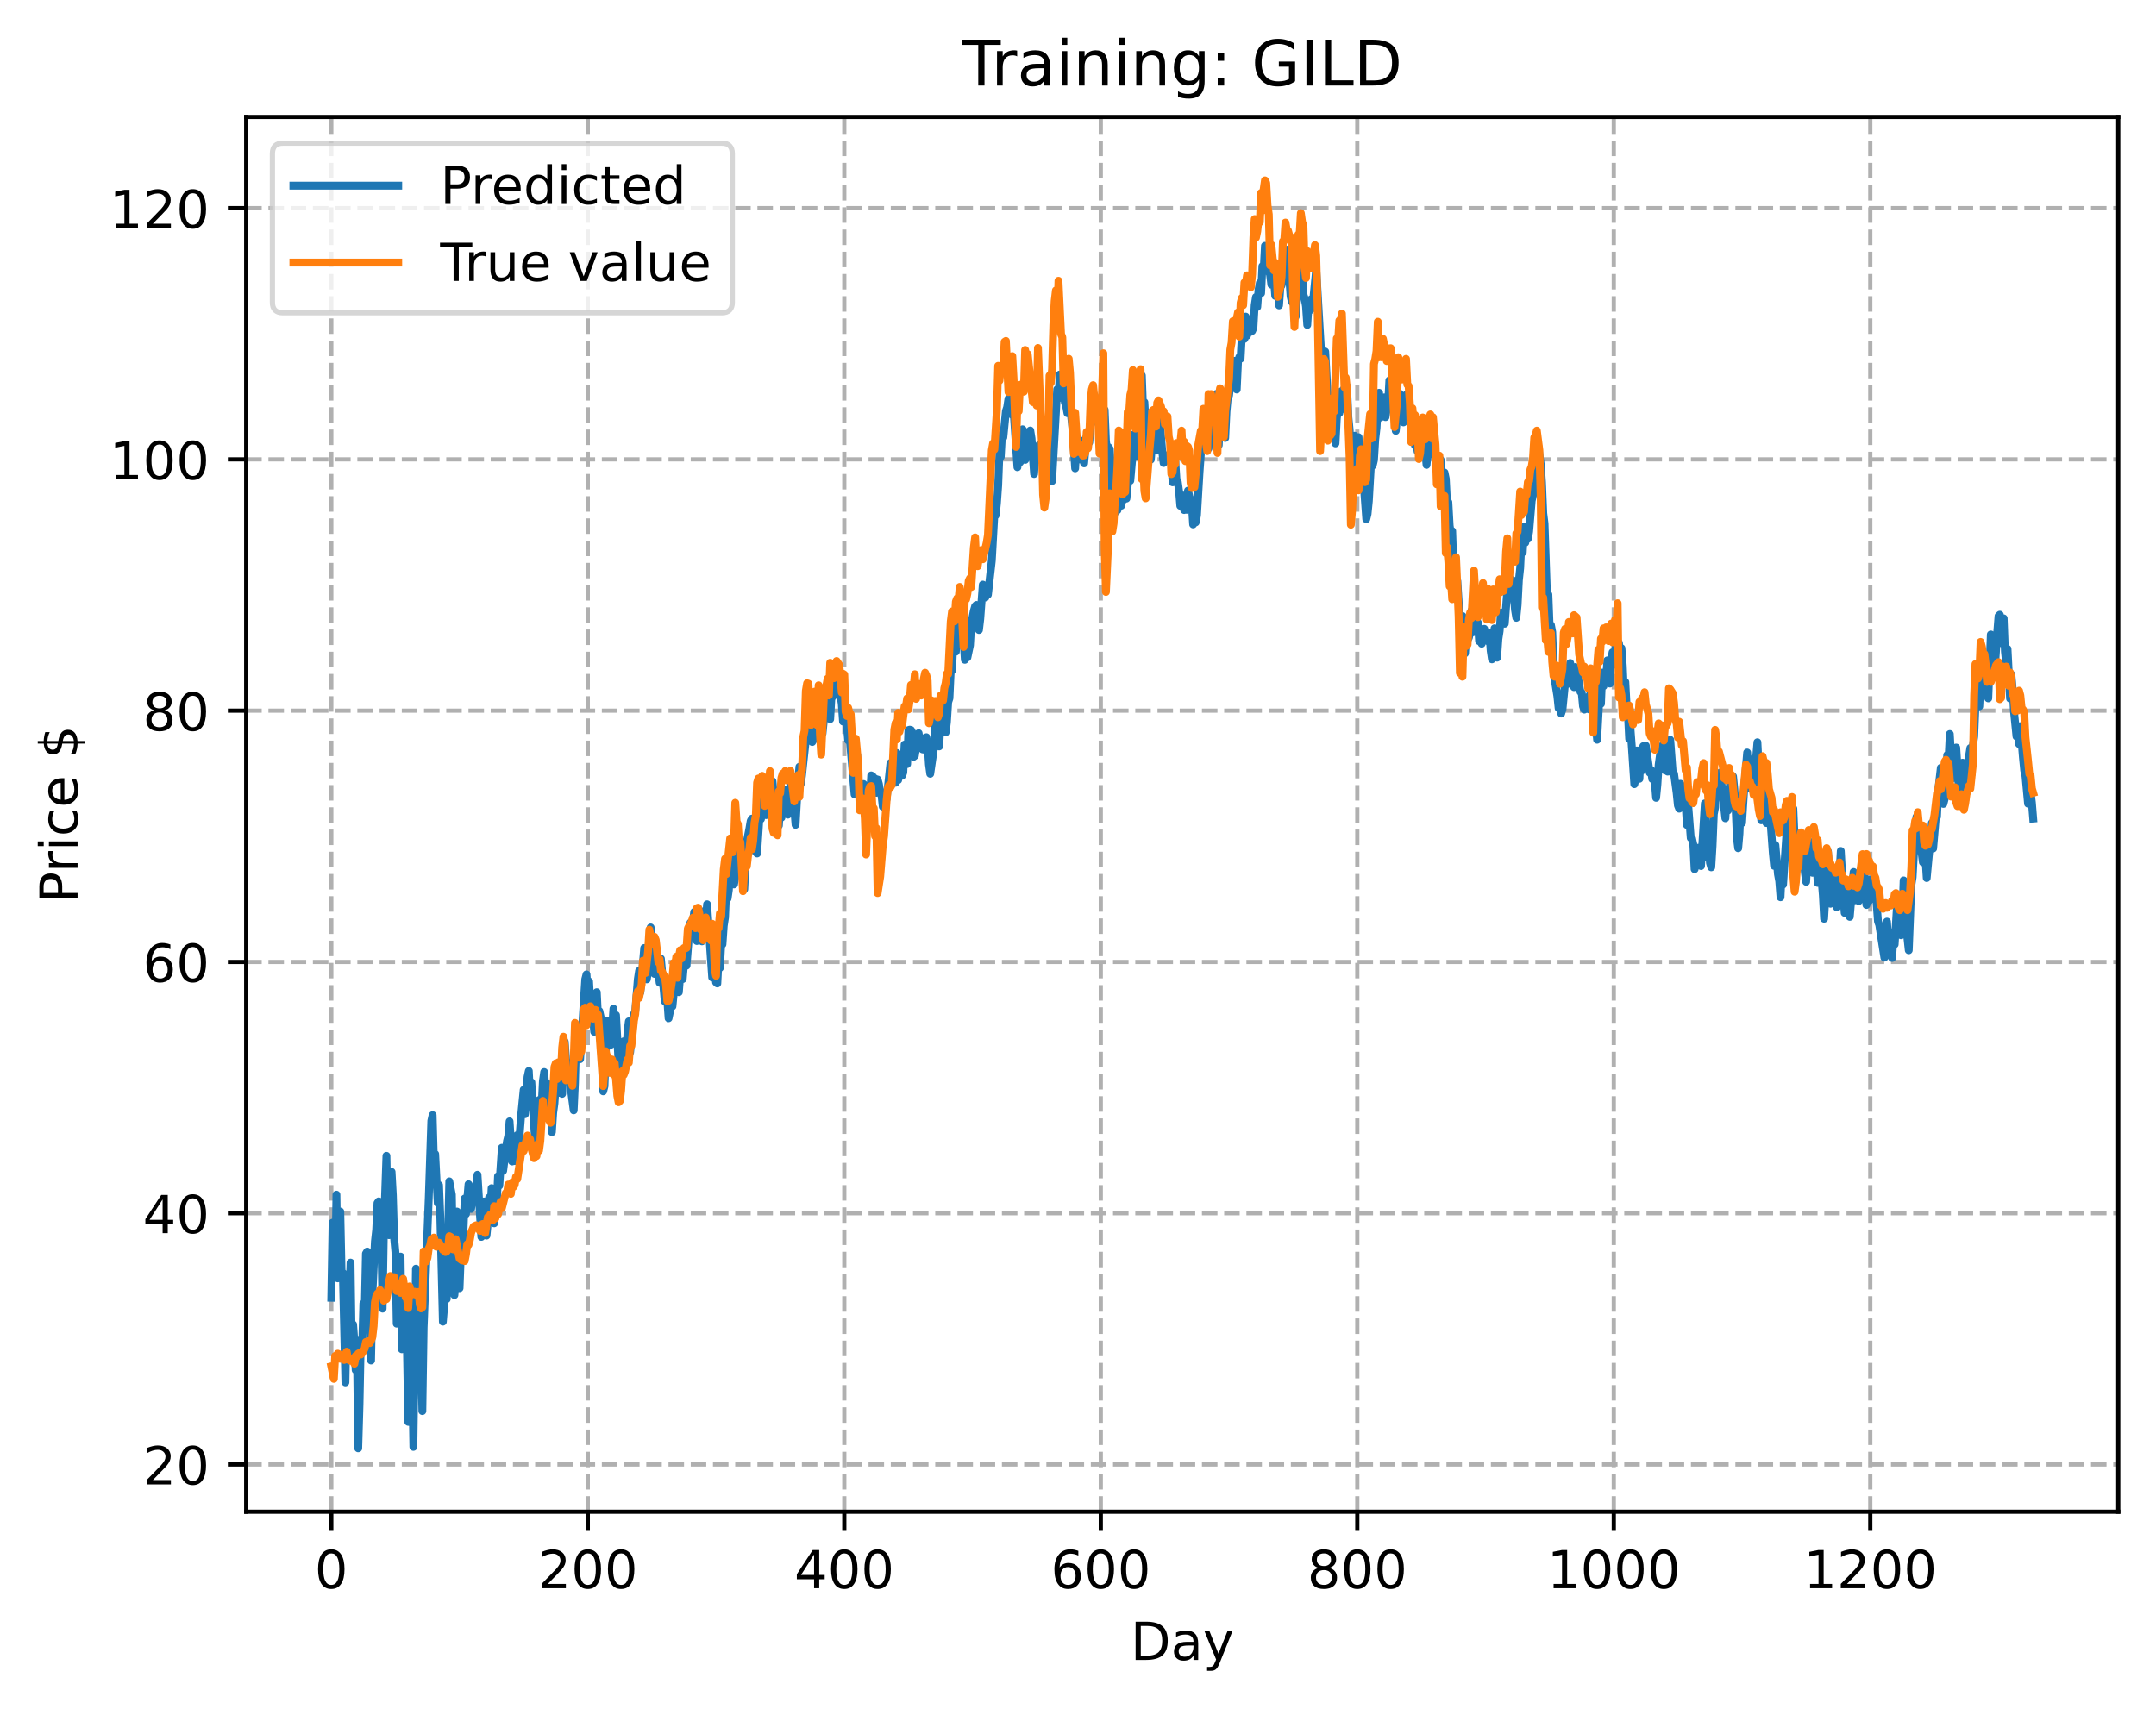 <?xml version="1.0" encoding="utf-8" standalone="no"?>
<!DOCTYPE svg PUBLIC "-//W3C//DTD SVG 1.1//EN"
  "http://www.w3.org/Graphics/SVG/1.1/DTD/svg11.dtd">
<!-- Created with matplotlib (https://matplotlib.org/) -->
<svg height="325.986pt" version="1.1" viewBox="0 0 411.286 325.986" width="411.286pt" xmlns="http://www.w3.org/2000/svg" xmlns:xlink="http://www.w3.org/1999/xlink">
 <defs>
  <style type="text/css">
*{stroke-linecap:butt;stroke-linejoin:round;}
  </style>
 </defs>
 <g id="figure_1">
  <g id="patch_1">
   <path d="M 0 325.986 
L 411.286 325.986 
L 411.286 0 
L 0 0 
z
" style="fill:#ffffff;"/>
  </g>
  <g id="axes_1">
   <g id="patch_2">
    <path d="M 46.966 288.43 
L 404.086 288.43 
L 404.086 22.318 
L 46.966 22.318 
z
" style="fill:#ffffff;"/>
   </g>
   <g id="matplotlib.axis_1">
    <g id="xtick_1">
     <g id="line2d_1">
      <path clip-path="url(#p8f2e7618a4)" d="M 63.198 288.43 
L 63.198 22.318 
" style="fill:none;stroke:#b0b0b0;stroke-dasharray:2.96,1.28;stroke-dashoffset:0;stroke-width:0.8;"/>
     </g>
     <g id="line2d_2">
      <defs>
       <path d="M 0 0 
L 0 3.5 
" id="maa3adab9da" style="stroke:#000000;stroke-width:0.8;"/>
      </defs>
      <g>
       <use style="stroke:#000000;stroke-width:0.8;" x="63.198" xlink:href="#maa3adab9da" y="288.43"/>
      </g>
     </g>
     <g id="text_1">
      <!-- 0 -->
      <defs>
       <path d="M 31.781 66.406 
Q 24.172 66.406 20.328 58.906 
Q 16.5 51.422 16.5 36.375 
Q 16.5 21.391 20.328 13.891 
Q 24.172 6.391 31.781 6.391 
Q 39.453 6.391 43.281 13.891 
Q 47.125 21.391 47.125 36.375 
Q 47.125 51.422 43.281 58.906 
Q 39.453 66.406 31.781 66.406 
z
M 31.781 74.219 
Q 44.047 74.219 50.516 64.516 
Q 56.984 54.828 56.984 36.375 
Q 56.984 17.969 50.516 8.266 
Q 44.047 -1.422 31.781 -1.422 
Q 19.531 -1.422 13.062 8.266 
Q 6.594 17.969 6.594 36.375 
Q 6.594 54.828 13.062 64.516 
Q 19.531 74.219 31.781 74.219 
z
" id="DejaVuSans-48"/>
      </defs>
      <g transform="translate(60.017 303.029)scale(0.1 -0.1)">
       <use xlink:href="#DejaVuSans-48"/>
      </g>
     </g>
    </g>
    <g id="xtick_2">
     <g id="line2d_3">
      <path clip-path="url(#p8f2e7618a4)" d="M 112.129 288.43 
L 112.129 22.318 
" style="fill:none;stroke:#b0b0b0;stroke-dasharray:2.96,1.28;stroke-dashoffset:0;stroke-width:0.8;"/>
     </g>
     <g id="line2d_4">
      <g>
       <use style="stroke:#000000;stroke-width:0.8;" x="112.129" xlink:href="#maa3adab9da" y="288.43"/>
      </g>
     </g>
     <g id="text_2">
      <!-- 200 -->
      <defs>
       <path d="M 19.188 8.297 
L 53.609 8.297 
L 53.609 0 
L 7.328 0 
L 7.328 8.297 
Q 12.938 14.109 22.625 23.891 
Q 32.328 33.688 34.812 36.531 
Q 39.547 41.844 41.422 45.531 
Q 43.312 49.219 43.312 52.781 
Q 43.312 58.594 39.234 62.25 
Q 35.156 65.922 28.609 65.922 
Q 23.969 65.922 18.812 64.312 
Q 13.672 62.703 7.812 59.422 
L 7.812 69.391 
Q 13.766 71.781 18.938 73 
Q 24.125 74.219 28.422 74.219 
Q 39.75 74.219 46.484 68.547 
Q 53.219 62.891 53.219 53.422 
Q 53.219 48.922 51.531 44.891 
Q 49.859 40.875 45.406 35.406 
Q 44.188 33.984 37.641 27.219 
Q 31.109 20.453 19.188 8.297 
z
" id="DejaVuSans-50"/>
      </defs>
      <g transform="translate(102.585 303.029)scale(0.1 -0.1)">
       <use xlink:href="#DejaVuSans-50"/>
       <use x="63.623" xlink:href="#DejaVuSans-48"/>
       <use x="127.246" xlink:href="#DejaVuSans-48"/>
      </g>
     </g>
    </g>
    <g id="xtick_3">
     <g id="line2d_5">
      <path clip-path="url(#p8f2e7618a4)" d="M 161.06 288.43 
L 161.06 22.318 
" style="fill:none;stroke:#b0b0b0;stroke-dasharray:2.96,1.28;stroke-dashoffset:0;stroke-width:0.8;"/>
     </g>
     <g id="line2d_6">
      <g>
       <use style="stroke:#000000;stroke-width:0.8;" x="161.06" xlink:href="#maa3adab9da" y="288.43"/>
      </g>
     </g>
     <g id="text_3">
      <!-- 400 -->
      <defs>
       <path d="M 37.797 64.312 
L 12.891 25.391 
L 37.797 25.391 
z
M 35.203 72.906 
L 47.609 72.906 
L 47.609 25.391 
L 58.016 25.391 
L 58.016 17.188 
L 47.609 17.188 
L 47.609 0 
L 37.797 0 
L 37.797 17.188 
L 4.891 17.188 
L 4.891 26.703 
z
" id="DejaVuSans-52"/>
      </defs>
      <g transform="translate(151.516 303.029)scale(0.1 -0.1)">
       <use xlink:href="#DejaVuSans-52"/>
       <use x="63.623" xlink:href="#DejaVuSans-48"/>
       <use x="127.246" xlink:href="#DejaVuSans-48"/>
      </g>
     </g>
    </g>
    <g id="xtick_4">
     <g id="line2d_7">
      <path clip-path="url(#p8f2e7618a4)" d="M 209.99 288.43 
L 209.99 22.318 
" style="fill:none;stroke:#b0b0b0;stroke-dasharray:2.96,1.28;stroke-dashoffset:0;stroke-width:0.8;"/>
     </g>
     <g id="line2d_8">
      <g>
       <use style="stroke:#000000;stroke-width:0.8;" x="209.99" xlink:href="#maa3adab9da" y="288.43"/>
      </g>
     </g>
     <g id="text_4">
      <!-- 600 -->
      <defs>
       <path d="M 33.016 40.375 
Q 26.375 40.375 22.484 35.828 
Q 18.609 31.297 18.609 23.391 
Q 18.609 15.531 22.484 10.953 
Q 26.375 6.391 33.016 6.391 
Q 39.656 6.391 43.531 10.953 
Q 47.406 15.531 47.406 23.391 
Q 47.406 31.297 43.531 35.828 
Q 39.656 40.375 33.016 40.375 
z
M 52.594 71.297 
L 52.594 62.312 
Q 48.875 64.062 45.094 64.984 
Q 41.312 65.922 37.594 65.922 
Q 27.828 65.922 22.672 59.328 
Q 17.531 52.734 16.797 39.406 
Q 19.672 43.656 24.016 45.922 
Q 28.375 48.188 33.594 48.188 
Q 44.578 48.188 50.953 41.516 
Q 57.328 34.859 57.328 23.391 
Q 57.328 12.156 50.688 5.359 
Q 44.047 -1.422 33.016 -1.422 
Q 20.359 -1.422 13.672 8.266 
Q 6.984 17.969 6.984 36.375 
Q 6.984 53.656 15.188 63.938 
Q 23.391 74.219 37.203 74.219 
Q 40.922 74.219 44.703 73.484 
Q 48.484 72.75 52.594 71.297 
z
" id="DejaVuSans-54"/>
      </defs>
      <g transform="translate(200.446 303.029)scale(0.1 -0.1)">
       <use xlink:href="#DejaVuSans-54"/>
       <use x="63.623" xlink:href="#DejaVuSans-48"/>
       <use x="127.246" xlink:href="#DejaVuSans-48"/>
      </g>
     </g>
    </g>
    <g id="xtick_5">
     <g id="line2d_9">
      <path clip-path="url(#p8f2e7618a4)" d="M 258.921 288.43 
L 258.921 22.318 
" style="fill:none;stroke:#b0b0b0;stroke-dasharray:2.96,1.28;stroke-dashoffset:0;stroke-width:0.8;"/>
     </g>
     <g id="line2d_10">
      <g>
       <use style="stroke:#000000;stroke-width:0.8;" x="258.921" xlink:href="#maa3adab9da" y="288.43"/>
      </g>
     </g>
     <g id="text_5">
      <!-- 800 -->
      <defs>
       <path d="M 31.781 34.625 
Q 24.75 34.625 20.719 30.859 
Q 16.703 27.094 16.703 20.516 
Q 16.703 13.922 20.719 10.156 
Q 24.75 6.391 31.781 6.391 
Q 38.812 6.391 42.859 10.172 
Q 46.922 13.969 46.922 20.516 
Q 46.922 27.094 42.891 30.859 
Q 38.875 34.625 31.781 34.625 
z
M 21.922 38.812 
Q 15.578 40.375 12.031 44.719 
Q 8.5 49.078 8.5 55.328 
Q 8.5 64.062 14.719 69.141 
Q 20.953 74.219 31.781 74.219 
Q 42.672 74.219 48.875 69.141 
Q 55.078 64.062 55.078 55.328 
Q 55.078 49.078 51.531 44.719 
Q 48 40.375 41.703 38.812 
Q 48.828 37.156 52.797 32.312 
Q 56.781 27.484 56.781 20.516 
Q 56.781 9.906 50.312 4.234 
Q 43.844 -1.422 31.781 -1.422 
Q 19.734 -1.422 13.25 4.234 
Q 6.781 9.906 6.781 20.516 
Q 6.781 27.484 10.781 32.312 
Q 14.797 37.156 21.922 38.812 
z
M 18.312 54.391 
Q 18.312 48.734 21.844 45.562 
Q 25.391 42.391 31.781 42.391 
Q 38.141 42.391 41.719 45.562 
Q 45.312 48.734 45.312 54.391 
Q 45.312 60.062 41.719 63.234 
Q 38.141 66.406 31.781 66.406 
Q 25.391 66.406 21.844 63.234 
Q 18.312 60.062 18.312 54.391 
z
" id="DejaVuSans-56"/>
      </defs>
      <g transform="translate(249.377 303.029)scale(0.1 -0.1)">
       <use xlink:href="#DejaVuSans-56"/>
       <use x="63.623" xlink:href="#DejaVuSans-48"/>
       <use x="127.246" xlink:href="#DejaVuSans-48"/>
      </g>
     </g>
    </g>
    <g id="xtick_6">
     <g id="line2d_11">
      <path clip-path="url(#p8f2e7618a4)" d="M 307.851 288.43 
L 307.851 22.318 
" style="fill:none;stroke:#b0b0b0;stroke-dasharray:2.96,1.28;stroke-dashoffset:0;stroke-width:0.8;"/>
     </g>
     <g id="line2d_12">
      <g>
       <use style="stroke:#000000;stroke-width:0.8;" x="307.851" xlink:href="#maa3adab9da" y="288.43"/>
      </g>
     </g>
     <g id="text_6">
      <!-- 1000 -->
      <defs>
       <path d="M 12.406 8.297 
L 28.516 8.297 
L 28.516 63.922 
L 10.984 60.406 
L 10.984 69.391 
L 28.422 72.906 
L 38.281 72.906 
L 38.281 8.297 
L 54.391 8.297 
L 54.391 0 
L 12.406 0 
z
" id="DejaVuSans-49"/>
      </defs>
      <g transform="translate(295.126 303.029)scale(0.1 -0.1)">
       <use xlink:href="#DejaVuSans-49"/>
       <use x="63.623" xlink:href="#DejaVuSans-48"/>
       <use x="127.246" xlink:href="#DejaVuSans-48"/>
       <use x="190.869" xlink:href="#DejaVuSans-48"/>
      </g>
     </g>
    </g>
    <g id="xtick_7">
     <g id="line2d_13">
      <path clip-path="url(#p8f2e7618a4)" d="M 356.782 288.43 
L 356.782 22.318 
" style="fill:none;stroke:#b0b0b0;stroke-dasharray:2.96,1.28;stroke-dashoffset:0;stroke-width:0.8;"/>
     </g>
     <g id="line2d_14">
      <g>
       <use style="stroke:#000000;stroke-width:0.8;" x="356.782" xlink:href="#maa3adab9da" y="288.43"/>
      </g>
     </g>
     <g id="text_7">
      <!-- 1200 -->
      <g transform="translate(344.057 303.029)scale(0.1 -0.1)">
       <use xlink:href="#DejaVuSans-49"/>
       <use x="63.623" xlink:href="#DejaVuSans-50"/>
       <use x="127.246" xlink:href="#DejaVuSans-48"/>
       <use x="190.869" xlink:href="#DejaVuSans-48"/>
      </g>
     </g>
    </g>
    <g id="text_8">
     <!-- Day -->
     <defs>
      <path d="M 19.672 64.797 
L 19.672 8.109 
L 31.594 8.109 
Q 46.688 8.109 53.688 14.938 
Q 60.688 21.781 60.688 36.531 
Q 60.688 51.172 53.688 57.984 
Q 46.688 64.797 31.594 64.797 
z
M 9.812 72.906 
L 30.078 72.906 
Q 51.266 72.906 61.172 64.094 
Q 71.094 55.281 71.094 36.531 
Q 71.094 17.672 61.125 8.828 
Q 51.172 0 30.078 0 
L 9.812 0 
z
" id="DejaVuSans-68"/>
      <path d="M 34.281 27.484 
Q 23.391 27.484 19.188 25 
Q 14.984 22.516 14.984 16.5 
Q 14.984 11.719 18.141 8.906 
Q 21.297 6.109 26.703 6.109 
Q 34.188 6.109 38.703 11.406 
Q 43.219 16.703 43.219 25.484 
L 43.219 27.484 
z
M 52.203 31.203 
L 52.203 0 
L 43.219 0 
L 43.219 8.297 
Q 40.141 3.328 35.547 0.953 
Q 30.953 -1.422 24.312 -1.422 
Q 15.922 -1.422 10.953 3.297 
Q 6 8.016 6 15.922 
Q 6 25.141 12.172 29.828 
Q 18.359 34.516 30.609 34.516 
L 43.219 34.516 
L 43.219 35.406 
Q 43.219 41.609 39.141 45 
Q 35.062 48.391 27.688 48.391 
Q 23 48.391 18.547 47.266 
Q 14.109 46.141 10.016 43.891 
L 10.016 52.203 
Q 14.938 54.109 19.578 55.047 
Q 24.219 56 28.609 56 
Q 40.484 56 46.344 49.844 
Q 52.203 43.703 52.203 31.203 
z
" id="DejaVuSans-97"/>
      <path d="M 32.172 -5.078 
Q 28.375 -14.844 24.75 -17.812 
Q 21.141 -20.797 15.094 -20.797 
L 7.906 -20.797 
L 7.906 -13.281 
L 13.188 -13.281 
Q 16.891 -13.281 18.938 -11.516 
Q 21 -9.766 23.484 -3.219 
L 25.094 0.875 
L 2.984 54.688 
L 12.5 54.688 
L 29.594 11.922 
L 46.688 54.688 
L 56.203 54.688 
z
" id="DejaVuSans-121"/>
     </defs>
     <g transform="translate(215.652 316.707)scale(0.1 -0.1)">
      <use xlink:href="#DejaVuSans-68"/>
      <use x="77.002" xlink:href="#DejaVuSans-97"/>
      <use x="138.281" xlink:href="#DejaVuSans-121"/>
     </g>
    </g>
   </g>
   <g id="matplotlib.axis_2">
    <g id="ytick_1">
     <g id="line2d_15">
      <path clip-path="url(#p8f2e7618a4)" d="M 46.966 279.414 
L 404.086 279.414 
" style="fill:none;stroke:#b0b0b0;stroke-dasharray:2.96,1.28;stroke-dashoffset:0;stroke-width:0.8;"/>
     </g>
     <g id="line2d_16">
      <defs>
       <path d="M 0 0 
L -3.5 0 
" id="m80d4b7a448" style="stroke:#000000;stroke-width:0.8;"/>
      </defs>
      <g>
       <use style="stroke:#000000;stroke-width:0.8;" x="46.966" xlink:href="#m80d4b7a448" y="279.414"/>
      </g>
     </g>
     <g id="text_9">
      <!-- 20 -->
      <g transform="translate(27.241 283.213)scale(0.1 -0.1)">
       <use xlink:href="#DejaVuSans-50"/>
       <use x="63.623" xlink:href="#DejaVuSans-48"/>
      </g>
     </g>
    </g>
    <g id="ytick_2">
     <g id="line2d_17">
      <path clip-path="url(#p8f2e7618a4)" d="M 46.966 231.473 
L 404.086 231.473 
" style="fill:none;stroke:#b0b0b0;stroke-dasharray:2.96,1.28;stroke-dashoffset:0;stroke-width:0.8;"/>
     </g>
     <g id="line2d_18">
      <g>
       <use style="stroke:#000000;stroke-width:0.8;" x="46.966" xlink:href="#m80d4b7a448" y="231.473"/>
      </g>
     </g>
     <g id="text_10">
      <!-- 40 -->
      <g transform="translate(27.241 235.273)scale(0.1 -0.1)">
       <use xlink:href="#DejaVuSans-52"/>
       <use x="63.623" xlink:href="#DejaVuSans-48"/>
      </g>
     </g>
    </g>
    <g id="ytick_3">
     <g id="line2d_19">
      <path clip-path="url(#p8f2e7618a4)" d="M 46.966 183.533 
L 404.086 183.533 
" style="fill:none;stroke:#b0b0b0;stroke-dasharray:2.96,1.28;stroke-dashoffset:0;stroke-width:0.8;"/>
     </g>
     <g id="line2d_20">
      <g>
       <use style="stroke:#000000;stroke-width:0.8;" x="46.966" xlink:href="#m80d4b7a448" y="183.533"/>
      </g>
     </g>
     <g id="text_11">
      <!-- 60 -->
      <g transform="translate(27.241 187.332)scale(0.1 -0.1)">
       <use xlink:href="#DejaVuSans-54"/>
       <use x="63.623" xlink:href="#DejaVuSans-48"/>
      </g>
     </g>
    </g>
    <g id="ytick_4">
     <g id="line2d_21">
      <path clip-path="url(#p8f2e7618a4)" d="M 46.966 135.592 
L 404.086 135.592 
" style="fill:none;stroke:#b0b0b0;stroke-dasharray:2.96,1.28;stroke-dashoffset:0;stroke-width:0.8;"/>
     </g>
     <g id="line2d_22">
      <g>
       <use style="stroke:#000000;stroke-width:0.8;" x="46.966" xlink:href="#m80d4b7a448" y="135.592"/>
      </g>
     </g>
     <g id="text_12">
      <!-- 80 -->
      <g transform="translate(27.241 139.392)scale(0.1 -0.1)">
       <use xlink:href="#DejaVuSans-56"/>
       <use x="63.623" xlink:href="#DejaVuSans-48"/>
      </g>
     </g>
    </g>
    <g id="ytick_5">
     <g id="line2d_23">
      <path clip-path="url(#p8f2e7618a4)" d="M 46.966 87.652 
L 404.086 87.652 
" style="fill:none;stroke:#b0b0b0;stroke-dasharray:2.96,1.28;stroke-dashoffset:0;stroke-width:0.8;"/>
     </g>
     <g id="line2d_24">
      <g>
       <use style="stroke:#000000;stroke-width:0.8;" x="46.966" xlink:href="#m80d4b7a448" y="87.652"/>
      </g>
     </g>
     <g id="text_13">
      <!-- 100 -->
      <g transform="translate(20.878 91.451)scale(0.1 -0.1)">
       <use xlink:href="#DejaVuSans-49"/>
       <use x="63.623" xlink:href="#DejaVuSans-48"/>
       <use x="127.246" xlink:href="#DejaVuSans-48"/>
      </g>
     </g>
    </g>
    <g id="ytick_6">
     <g id="line2d_25">
      <path clip-path="url(#p8f2e7618a4)" d="M 46.966 39.712 
L 404.086 39.712 
" style="fill:none;stroke:#b0b0b0;stroke-dasharray:2.96,1.28;stroke-dashoffset:0;stroke-width:0.8;"/>
     </g>
     <g id="line2d_26">
      <g>
       <use style="stroke:#000000;stroke-width:0.8;" x="46.966" xlink:href="#m80d4b7a448" y="39.712"/>
      </g>
     </g>
     <g id="text_14">
      <!-- 120 -->
      <g transform="translate(20.878 43.511)scale(0.1 -0.1)">
       <use xlink:href="#DejaVuSans-49"/>
       <use x="63.623" xlink:href="#DejaVuSans-50"/>
       <use x="127.246" xlink:href="#DejaVuSans-48"/>
      </g>
     </g>
    </g>
    <g id="text_15">
     <!-- Price $ -->
     <defs>
      <path d="M 19.672 64.797 
L 19.672 37.406 
L 32.078 37.406 
Q 38.969 37.406 42.719 40.969 
Q 46.484 44.531 46.484 51.125 
Q 46.484 57.672 42.719 61.234 
Q 38.969 64.797 32.078 64.797 
z
M 9.812 72.906 
L 32.078 72.906 
Q 44.344 72.906 50.609 67.359 
Q 56.891 61.812 56.891 51.125 
Q 56.891 40.328 50.609 34.812 
Q 44.344 29.297 32.078 29.297 
L 19.672 29.297 
L 19.672 0 
L 9.812 0 
z
" id="DejaVuSans-80"/>
      <path d="M 41.109 46.297 
Q 39.594 47.172 37.812 47.578 
Q 36.031 48 33.891 48 
Q 26.266 48 22.188 43.047 
Q 18.109 38.094 18.109 28.812 
L 18.109 0 
L 9.078 0 
L 9.078 54.688 
L 18.109 54.688 
L 18.109 46.188 
Q 20.953 51.172 25.484 53.578 
Q 30.031 56 36.531 56 
Q 37.453 56 38.578 55.875 
Q 39.703 55.766 41.062 55.516 
z
" id="DejaVuSans-114"/>
      <path d="M 9.422 54.688 
L 18.406 54.688 
L 18.406 0 
L 9.422 0 
z
M 9.422 75.984 
L 18.406 75.984 
L 18.406 64.594 
L 9.422 64.594 
z
" id="DejaVuSans-105"/>
      <path d="M 48.781 52.594 
L 48.781 44.188 
Q 44.969 46.297 41.141 47.344 
Q 37.312 48.391 33.406 48.391 
Q 24.656 48.391 19.812 42.844 
Q 14.984 37.312 14.984 27.297 
Q 14.984 17.281 19.812 11.734 
Q 24.656 6.203 33.406 6.203 
Q 37.312 6.203 41.141 7.25 
Q 44.969 8.297 48.781 10.406 
L 48.781 2.094 
Q 45.016 0.344 40.984 -0.531 
Q 36.969 -1.422 32.422 -1.422 
Q 20.062 -1.422 12.781 6.344 
Q 5.516 14.109 5.516 27.297 
Q 5.516 40.672 12.859 48.328 
Q 20.219 56 33.016 56 
Q 37.156 56 41.109 55.141 
Q 45.062 54.297 48.781 52.594 
z
" id="DejaVuSans-99"/>
      <path d="M 56.203 29.594 
L 56.203 25.203 
L 14.891 25.203 
Q 15.484 15.922 20.484 11.062 
Q 25.484 6.203 34.422 6.203 
Q 39.594 6.203 44.453 7.469 
Q 49.312 8.734 54.109 11.281 
L 54.109 2.781 
Q 49.266 0.734 44.188 -0.344 
Q 39.109 -1.422 33.891 -1.422 
Q 20.797 -1.422 13.156 6.188 
Q 5.516 13.812 5.516 26.812 
Q 5.516 40.234 12.766 48.109 
Q 20.016 56 32.328 56 
Q 43.359 56 49.781 48.891 
Q 56.203 41.797 56.203 29.594 
z
M 47.219 32.234 
Q 47.125 39.594 43.094 43.984 
Q 39.062 48.391 32.422 48.391 
Q 24.906 48.391 20.391 44.141 
Q 15.875 39.891 15.188 32.172 
z
" id="DejaVuSans-101"/>
      <path id="DejaVuSans-32"/>
      <path d="M 33.797 -14.703 
L 28.906 -14.703 
L 28.859 0 
Q 23.734 0.094 18.609 1.188 
Q 13.484 2.297 8.297 4.5 
L 8.297 13.281 
Q 13.281 10.156 18.375 8.562 
Q 23.484 6.984 28.906 6.938 
L 28.906 29.203 
Q 18.109 30.953 13.203 35.156 
Q 8.297 39.359 8.297 46.688 
Q 8.297 54.641 13.625 59.219 
Q 18.953 63.812 28.906 64.5 
L 28.906 75.984 
L 33.797 75.984 
L 33.797 64.656 
Q 38.328 64.453 42.578 63.688 
Q 46.828 62.938 50.875 61.625 
L 50.875 53.078 
Q 46.828 55.125 42.547 56.25 
Q 38.281 57.375 33.797 57.562 
L 33.797 36.719 
Q 44.875 35.016 50.094 30.609 
Q 55.328 26.219 55.328 18.609 
Q 55.328 10.359 49.781 5.594 
Q 44.234 0.828 33.797 0.094 
z
M 28.906 37.594 
L 28.906 57.625 
Q 23.25 56.984 20.266 54.391 
Q 17.281 51.812 17.281 47.516 
Q 17.281 43.312 20.031 40.969 
Q 22.797 38.625 28.906 37.594 
z
M 33.797 28.219 
L 33.797 7.078 
Q 39.984 7.906 43.141 10.594 
Q 46.297 13.281 46.297 17.672 
Q 46.297 21.969 43.281 24.5 
Q 40.281 27.047 33.797 28.219 
z
" id="DejaVuSans-36"/>
     </defs>
     <g transform="translate(14.798 172.342)rotate(-90)scale(0.1 -0.1)">
      <use xlink:href="#DejaVuSans-80"/>
      <use x="58.553" xlink:href="#DejaVuSans-114"/>
      <use x="99.666" xlink:href="#DejaVuSans-105"/>
      <use x="127.449" xlink:href="#DejaVuSans-99"/>
      <use x="182.43" xlink:href="#DejaVuSans-101"/>
      <use x="243.953" xlink:href="#DejaVuSans-32"/>
      <use x="275.74" xlink:href="#DejaVuSans-36"/>
     </g>
    </g>
   </g>
   <g id="line2d_27">
    <path clip-path="url(#p8f2e7618a4)" d="M 63.198 247.607 
L 63.443 233.278 
L 63.688 241.775 
L 63.932 243.721 
L 64.177 227.934 
L 64.422 243.897 
L 64.911 231.154 
L 65.156 242.738 
L 65.4 242.846 
L 65.89 263.75 
L 66.134 251.205 
L 66.379 251.785 
L 66.623 248.132 
L 66.868 240.898 
L 67.113 258.036 
L 67.357 252.701 
L 67.602 255.983 
L 67.847 261.407 
L 68.091 257.553 
L 68.336 276.334 
L 68.581 267.86 
L 68.825 255.459 
L 69.07 257.77 
L 69.315 248.706 
L 69.559 250.596 
L 69.804 239.186 
L 70.049 238.788 
L 70.293 249.176 
L 70.538 249.026 
L 70.783 259.581 
L 71.027 247.154 
L 71.517 236.881 
L 71.761 234.652 
L 72.006 229.532 
L 72.251 229.216 
L 72.495 234.359 
L 72.74 236.439 
L 72.984 249.684 
L 73.229 234.463 
L 73.718 220.523 
L 73.963 233.707 
L 74.208 235.657 
L 74.452 234.3 
L 74.697 223.588 
L 74.942 228.036 
L 75.186 236.23 
L 75.431 238.913 
L 75.676 252.554 
L 75.92 245.531 
L 76.165 243.408 
L 76.41 239.751 
L 76.654 257.431 
L 76.899 249.578 
L 77.144 246.27 
L 77.388 253.798 
L 77.633 257.323 
L 77.878 271.287 
L 78.122 271.308 
L 78.367 246.842 
L 78.856 276.066 
L 79.345 242.063 
L 79.59 249.556 
L 79.835 243.267 
L 80.079 244.283 
L 80.569 269.228 
L 80.813 253.26 
L 81.792 228.531 
L 82.281 213.845 
L 82.526 212.763 
L 82.771 221.628 
L 83.015 220.187 
L 83.505 229.544 
L 83.749 226.108 
L 83.994 232.167 
L 84.483 252.169 
L 84.728 249.258 
L 84.972 235.568 
L 85.217 247.853 
L 85.706 225.399 
L 86.196 227.927 
L 86.44 242.237 
L 86.685 247.097 
L 86.93 244.326 
L 87.174 231.158 
L 87.419 232.53 
L 87.664 245.781 
L 87.908 239.207 
L 88.153 238.441 
L 88.398 235.363 
L 88.642 228.667 
L 88.887 231.641 
L 89.376 225.949 
L 89.621 229.852 
L 89.866 230.66 
L 90.355 226.947 
L 90.599 226.979 
L 90.844 226.001 
L 91.089 224.134 
L 91.823 235.992 
L 92.067 231.339 
L 92.312 229.239 
L 92.801 235.747 
L 93.046 233.418 
L 93.291 228.504 
L 93.535 231.202 
L 93.78 226.692 
L 94.269 233.4 
L 94.514 227.478 
L 94.759 229.572 
L 95.003 224.405 
L 95.248 226.217 
L 95.737 218.988 
L 95.982 223.385 
L 96.716 217.729 
L 96.96 216.75 
L 97.205 213.953 
L 97.694 221.605 
L 97.939 218.921 
L 98.184 221.527 
L 98.428 218.046 
L 98.673 216.577 
L 98.918 219.199 
L 99.407 212.845 
L 99.896 207.933 
L 100.141 212.588 
L 100.63 205.464 
L 100.875 204.337 
L 101.12 209.21 
L 101.364 206.5 
L 102.098 217.896 
L 102.343 217.036 
L 102.832 209.883 
L 103.077 212.881 
L 103.321 211.128 
L 103.566 206.254 
L 103.811 204.537 
L 104.055 207.872 
L 104.3 206.608 
L 104.545 211.646 
L 104.789 209.088 
L 105.034 211.5 
L 105.279 215.999 
L 105.523 212.336 
L 105.768 210.509 
L 106.013 206.857 
L 106.257 205.557 
L 106.502 208.531 
L 106.747 203.844 
L 107.236 208.698 
L 107.725 198.739 
L 107.97 202.04 
L 108.215 203.631 
L 108.459 203.095 
L 108.948 208.157 
L 109.438 211.844 
L 109.682 206.536 
L 109.927 197.913 
L 110.416 199.834 
L 110.661 202.085 
L 111.64 186.835 
L 111.884 185.904 
L 112.129 189.515 
L 112.374 187.249 
L 112.618 191.586 
L 112.863 191.573 
L 113.108 193.617 
L 113.352 196.856 
L 113.842 189.31 
L 114.086 194.198 
L 114.331 192.901 
L 114.575 194.027 
L 114.82 196.45 
L 115.065 208.218 
L 115.309 207.247 
L 115.799 194.767 
L 116.043 198.731 
L 116.288 195.08 
L 116.533 199.331 
L 117.022 192.451 
L 117.267 197.292 
L 117.511 193.681 
L 118.001 202.66 
L 118.245 205.404 
L 118.49 201.503 
L 118.979 198.679 
L 119.224 203.346 
L 119.469 201.468 
L 119.713 196.753 
L 119.958 194.867 
L 120.203 200.78 
L 120.936 193.484 
L 121.181 192.972 
L 121.67 186.831 
L 121.915 185.235 
L 122.16 189.336 
L 122.894 180.881 
L 123.383 186.855 
L 123.628 185.271 
L 124.117 176.948 
L 124.851 185.811 
L 125.096 181.18 
L 125.83 187.498 
L 126.074 182.911 
L 126.808 191.047 
L 127.053 187.328 
L 127.542 194.279 
L 128.031 191.915 
L 128.276 192.015 
L 128.765 187.132 
L 129.01 188.773 
L 129.255 185.551 
L 129.499 189.304 
L 129.989 182.914 
L 130.233 186.803 
L 130.723 181.127 
L 130.967 184.237 
L 131.457 178.096 
L 131.701 176.053 
L 131.946 175.966 
L 132.191 175.745 
L 132.435 173.99 
L 132.68 177.865 
L 132.924 179.538 
L 133.414 173.614 
L 133.903 179.605 
L 134.148 175.709 
L 134.392 178.73 
L 134.882 172.533 
L 135.86 186.493 
L 136.105 182.411 
L 136.35 184.319 
L 136.594 187.423 
L 136.839 187.639 
L 137.084 182.979 
L 137.328 184.679 
L 137.573 180.173 
L 137.818 180.174 
L 138.062 176.644 
L 138.307 175.035 
L 138.551 169.456 
L 138.796 171.445 
L 139.041 169.784 
L 139.285 164.92 
L 139.53 163.892 
L 140.019 168.746 
L 140.264 167.246 
L 140.509 161.453 
L 140.753 161.785 
L 141.243 165.634 
L 141.487 161.166 
L 141.977 169.669 
L 142.466 160.565 
L 142.955 158.086 
L 143.2 156.627 
L 143.445 156.187 
L 143.689 162.143 
L 143.934 162.319 
L 144.178 162.336 
L 144.423 162.84 
L 144.912 155.38 
L 145.157 156.28 
L 145.646 150.954 
L 146.136 155.517 
L 146.38 155.439 
L 146.87 152.246 
L 147.114 148.783 
L 147.359 149.069 
L 147.604 151.67 
L 147.848 157.067 
L 148.338 151.079 
L 148.582 157.507 
L 148.827 153.426 
L 149.072 155.996 
L 149.561 150.658 
L 149.806 154.813 
L 150.05 153.083 
L 150.295 155.433 
L 150.539 153.36 
L 150.784 149.737 
L 151.029 147.956 
L 151.518 154.454 
L 151.763 157.373 
L 152.252 149.012 
L 152.497 146.292 
L 152.741 149.614 
L 152.986 148.009 
L 153.965 138.848 
L 154.209 137.186 
L 154.699 141.007 
L 154.943 141.568 
L 155.188 138.089 
L 155.433 141.035 
L 155.677 136.969 
L 156.166 140.42 
L 156.411 135.356 
L 156.656 139.309 
L 156.9 139.988 
L 157.145 137.531 
L 157.39 136.275 
L 157.879 131.211 
L 158.124 132.39 
L 158.368 137.202 
L 158.613 132.797 
L 158.858 132.933 
L 159.102 129.333 
L 159.347 131.645 
L 159.592 127.956 
L 159.836 127.482 
L 160.326 132.744 
L 160.57 134.258 
L 160.815 137.666 
L 161.06 135.227 
L 161.304 135.433 
L 161.794 141.265 
L 162.038 140.176 
L 163.017 151.573 
L 163.506 144.012 
L 163.751 149.755 
L 163.995 150.957 
L 164.24 153.299 
L 164.729 149.588 
L 164.974 151.879 
L 165.219 156.037 
L 165.463 156.757 
L 165.708 156.842 
L 166.197 147.947 
L 166.442 148.07 
L 166.687 150.406 
L 166.931 148.53 
L 167.176 151.265 
L 167.421 148.728 
L 167.665 149.597 
L 167.91 151.173 
L 168.154 151.665 
L 168.399 153.908 
L 168.644 153.813 
L 168.888 153.272 
L 169.133 152.437 
L 169.867 145.58 
L 170.112 148.018 
L 170.356 148.38 
L 170.601 149.116 
L 170.846 149.339 
L 171.09 143.666 
L 171.335 148.829 
L 171.58 147.33 
L 171.824 147.861 
L 172.069 148.011 
L 172.314 147.392 
L 172.558 142.058 
L 172.803 142.437 
L 173.048 145.781 
L 173.292 139.303 
L 173.537 139.224 
L 173.782 139.281 
L 174.026 139.743 
L 174.271 144.399 
L 174.515 144.199 
L 175.005 141.113 
L 175.249 139.893 
L 175.494 141.967 
L 175.983 142.979 
L 176.228 143.018 
L 176.473 140.765 
L 176.717 140.66 
L 176.962 142.163 
L 177.207 145.844 
L 177.451 147.634 
L 178.185 142.602 
L 178.675 134.178 
L 178.919 136.04 
L 179.164 142.41 
L 179.653 133.568 
L 179.898 138.425 
L 180.142 138.32 
L 180.387 139.745 
L 180.632 137.808 
L 180.876 133.971 
L 181.121 133.233 
L 181.366 127.847 
L 181.61 127.944 
L 181.855 122.542 
L 182.1 123.235 
L 182.344 124.331 
L 182.589 119.208 
L 182.834 116.678 
L 183.078 120.053 
L 183.323 114.714 
L 184.057 125.89 
L 184.302 123.733 
L 184.546 125.441 
L 185.036 123.119 
L 185.28 118.991 
L 185.77 116.529 
L 186.014 115.679 
L 186.259 115.426 
L 186.503 117.23 
L 186.748 120.203 
L 186.993 118.109 
L 187.482 111.544 
L 187.727 112.277 
L 187.971 114.001 
L 188.216 112.382 
L 188.461 113.461 
L 189.195 107.007 
L 189.684 98.255 
L 189.929 98.335 
L 190.173 96.063 
L 190.418 92.615 
L 190.663 86.284 
L 190.907 87.162 
L 191.152 82.78 
L 191.397 83.459 
L 191.886 78.434 
L 192.13 77.696 
L 192.375 76.067 
L 192.62 78.92 
L 192.864 77.473 
L 193.109 79.176 
L 193.354 78.379 
L 194.088 89.146 
L 194.332 85.992 
L 194.577 88.212 
L 194.822 86.499 
L 195.066 81.909 
L 195.311 82.27 
L 195.556 87.746 
L 196.534 82.137 
L 196.779 83.671 
L 197.268 90.435 
L 197.513 86.956 
L 197.758 85.7 
L 198.002 85.845 
L 198.247 84.875 
L 198.491 87.801 
L 198.981 87.77 
L 199.225 87.396 
L 199.47 91.47 
L 199.715 91.05 
L 200.204 91.139 
L 200.449 89.357 
L 200.693 91.795 
L 201.672 74.289 
L 201.917 76.022 
L 202.161 71.456 
L 202.406 73.468 
L 202.651 72.706 
L 203.14 76.793 
L 203.385 77.536 
L 203.629 78.837 
L 203.874 75.543 
L 204.118 74.938 
L 204.363 79.752 
L 204.608 81.859 
L 205.097 89.357 
L 205.342 84.841 
L 205.586 86.35 
L 205.831 85.671 
L 206.076 87.675 
L 206.32 87.355 
L 206.565 84.083 
L 206.81 88.412 
L 207.299 83.178 
L 207.544 83.115 
L 207.788 84.396 
L 208.522 75.191 
L 208.767 75.391 
L 209.012 80.215 
L 209.501 80.768 
L 209.746 80.202 
L 209.99 82.862 
L 210.235 82.674 
L 210.479 81.243 
L 210.724 78.19 
L 210.969 84.167 
L 211.213 86.002 
L 211.458 85.295 
L 211.703 85.649 
L 212.437 98.011 
L 212.681 97.848 
L 212.926 95.538 
L 213.171 97.354 
L 213.66 94.476 
L 213.905 96.484 
L 214.149 94.668 
L 214.394 95.344 
L 214.639 92.386 
L 214.883 95.127 
L 215.373 90.025 
L 215.617 91.725 
L 216.106 86.176 
L 216.351 82.845 
L 216.84 87.017 
L 217.33 80.994 
L 217.819 71.643 
L 218.064 78.372 
L 218.308 76.743 
L 218.798 85.656 
L 219.042 86.567 
L 219.287 84.534 
L 219.532 87.693 
L 220.021 82.087 
L 220.266 82.026 
L 220.755 85.966 
L 221.244 80.326 
L 221.734 86.4 
L 221.978 88.347 
L 222.467 87.62 
L 222.712 86.862 
L 223.201 86.636 
L 223.446 87.971 
L 223.691 92.026 
L 223.935 91.963 
L 224.18 87.716 
L 224.425 91.46 
L 224.669 91.892 
L 224.914 93.634 
L 225.159 96.518 
L 225.403 96.147 
L 225.648 94.541 
L 225.893 97.313 
L 226.137 96.334 
L 226.382 97.272 
L 226.627 93.615 
L 226.871 94.665 
L 227.116 96.62 
L 227.361 96.258 
L 227.605 100.062 
L 227.85 95.369 
L 228.094 99.672 
L 228.339 98.317 
L 228.828 90.095 
L 229.318 83.178 
L 229.562 85.283 
L 229.807 80.187 
L 230.541 85.571 
L 230.786 78.228 
L 231.03 80.541 
L 231.275 77.242 
L 231.52 80.058 
L 231.764 81.231 
L 232.009 75.175 
L 232.498 84.935 
L 232.743 78.599 
L 232.988 75.577 
L 233.722 83.563 
L 233.966 78.525 
L 234.211 75.93 
L 234.455 75.471 
L 234.7 73.283 
L 234.945 73.737 
L 235.189 70.038 
L 235.434 68.847 
L 235.923 74.319 
L 236.168 68.995 
L 236.413 68.13 
L 236.657 68.434 
L 236.902 63.902 
L 237.147 61.547 
L 237.391 64.661 
L 237.636 60.412 
L 237.881 64.058 
L 238.125 61.431 
L 238.37 63.411 
L 238.615 61.944 
L 238.859 63.145 
L 239.104 62.572 
L 239.349 58.226 
L 239.593 56.673 
L 239.838 58.563 
L 240.082 55.317 
L 240.327 53.961 
L 240.572 55.948 
L 240.816 50.783 
L 241.061 51.513 
L 241.306 46.898 
L 241.55 47.494 
L 241.795 51.688 
L 242.04 51.756 
L 242.284 52.355 
L 242.529 54.317 
L 242.774 49.955 
L 243.263 56.452 
L 243.508 53.13 
L 243.752 54.441 
L 243.997 58.268 
L 244.242 54.842 
L 244.486 54.431 
L 245.465 47.644 
L 245.709 52.118 
L 245.954 53.205 
L 246.199 56.555 
L 246.443 57.599 
L 246.688 53.323 
L 247.177 60.391 
L 247.667 53.69 
L 247.911 51.664 
L 248.156 55.519 
L 248.401 51.082 
L 248.645 56.198 
L 248.89 56.94 
L 249.135 58.457 
L 249.379 62.001 
L 249.624 58.137 
L 249.869 59.245 
L 250.113 57.092 
L 250.358 58.829 
L 251.092 51.336 
L 252.07 68.075 
L 252.315 68.339 
L 252.56 67.511 
L 252.804 67.082 
L 253.538 80.35 
L 253.783 78.502 
L 254.028 82.271 
L 254.272 83.21 
L 254.517 81.143 
L 254.762 84.597 
L 255.006 79.88 
L 255.251 77.62 
L 255.496 78.813 
L 255.74 74.727 
L 255.985 78.089 
L 256.23 74.359 
L 256.719 75.601 
L 256.964 73.715 
L 257.208 79.493 
L 257.453 81.924 
L 257.942 91.256 
L 258.187 85.155 
L 258.431 83.138 
L 258.676 86.013 
L 258.921 86.182 
L 259.165 83.418 
L 259.41 91.122 
L 259.655 87.091 
L 259.899 88.899 
L 260.633 99.054 
L 260.878 98.065 
L 261.123 95.605 
L 261.612 87.066 
L 261.857 88.826 
L 262.101 87.792 
L 262.346 83.794 
L 262.591 81.663 
L 262.835 77.298 
L 263.08 74.944 
L 263.325 79.666 
L 263.569 75.82 
L 263.814 76.768 
L 264.058 75.818 
L 264.303 79.586 
L 264.548 78.005 
L 264.792 77.207 
L 265.037 72.576 
L 265.282 76.272 
L 265.526 73.283 
L 266.26 82.206 
L 266.75 77.592 
L 266.994 75.09 
L 267.239 78.428 
L 267.484 78.679 
L 267.728 80.587 
L 268.218 75.348 
L 268.462 75.298 
L 268.707 78.509 
L 268.952 78.163 
L 269.196 79.385 
L 269.441 82.485 
L 269.685 81.464 
L 269.93 85.012 
L 270.175 84.21 
L 270.419 86.128 
L 270.664 85.644 
L 270.909 86.66 
L 271.153 85.207 
L 271.398 84.744 
L 271.643 80.561 
L 271.887 86.13 
L 272.132 88.703 
L 272.866 80.711 
L 273.111 82.261 
L 273.355 86.679 
L 273.6 83.98 
L 273.845 87.928 
L 274.089 88.261 
L 274.334 92.227 
L 274.579 87.465 
L 274.823 87.728 
L 275.068 93.034 
L 275.313 92.818 
L 275.557 90.156 
L 275.802 91.351 
L 276.046 96.072 
L 276.291 95.816 
L 276.536 100.283 
L 276.78 101.959 
L 277.025 101.323 
L 277.27 108.458 
L 277.514 109.16 
L 277.759 112.309 
L 278.004 110.872 
L 278.493 118.553 
L 278.738 119.374 
L 278.982 117.532 
L 279.227 124.457 
L 279.472 124.655 
L 279.716 121.426 
L 279.961 122.097 
L 280.206 121.674 
L 280.45 120.583 
L 280.695 116.494 
L 280.94 120.656 
L 281.184 118.675 
L 281.429 117.668 
L 281.673 119.163 
L 281.918 118.779 
L 282.163 122.34 
L 282.407 120.441 
L 282.652 122.819 
L 283.141 119.984 
L 283.386 121.279 
L 283.631 120.622 
L 283.875 122.379 
L 284.12 120.697 
L 284.365 124.158 
L 284.609 125.798 
L 284.854 124.454 
L 285.099 119.891 
L 285.343 121.066 
L 285.588 125.483 
L 285.833 121.944 
L 286.077 120.372 
L 286.322 116.86 
L 286.567 118.229 
L 286.811 117.734 
L 287.056 119.005 
L 287.79 109.297 
L 288.034 112.182 
L 288.279 111.97 
L 288.524 110.691 
L 289.013 116.41 
L 289.258 117.876 
L 289.502 115.458 
L 289.747 110.696 
L 289.992 108.408 
L 290.236 103.291 
L 290.481 105.389 
L 290.726 100.494 
L 290.97 103.534 
L 291.215 101.421 
L 291.46 102.808 
L 291.704 101.415 
L 292.194 95.536 
L 292.683 93.361 
L 292.928 89.838 
L 293.172 88.417 
L 293.417 85.013 
L 293.906 88.556 
L 294.151 92.028 
L 294.395 97.919 
L 294.64 99.894 
L 295.129 114.141 
L 295.374 113.439 
L 295.619 119.814 
L 295.863 119.256 
L 296.108 120.59 
L 296.353 126.581 
L 296.597 129.787 
L 297.087 132.825 
L 297.331 135.134 
L 297.576 133.44 
L 297.821 136.143 
L 298.065 135.35 
L 298.555 130.372 
L 298.799 128.477 
L 299.044 130.499 
L 299.289 128.952 
L 299.533 126.507 
L 299.778 130.12 
L 300.022 128.685 
L 300.267 131.111 
L 300.512 127.268 
L 300.756 128.656 
L 301.001 129.169 
L 301.49 131.994 
L 301.735 132.147 
L 301.98 134.756 
L 302.224 135.39 
L 302.469 133.858 
L 302.714 135.214 
L 302.958 132.946 
L 303.203 135.364 
L 303.448 131.406 
L 303.692 129.35 
L 303.937 136.177 
L 304.182 139.865 
L 304.426 138.434 
L 304.671 141.143 
L 305.16 132.045 
L 305.405 134.275 
L 305.649 128.34 
L 305.894 130.913 
L 306.139 128.213 
L 306.383 129.491 
L 306.628 126.001 
L 306.873 129.042 
L 307.117 130.419 
L 307.362 125.889 
L 307.607 124.46 
L 307.851 126.835 
L 308.096 124.608 
L 308.341 120.472 
L 308.585 122.421 
L 308.83 122.661 
L 309.075 124.847 
L 309.319 123.676 
L 309.564 127.035 
L 309.809 132.626 
L 310.053 130.131 
L 310.298 134.676 
L 310.543 136.125 
L 310.787 140.982 
L 311.032 139.071 
L 311.277 142.266 
L 311.766 149.62 
L 312.01 148.669 
L 312.255 143.195 
L 312.5 144.18 
L 312.744 148.589 
L 312.989 143.041 
L 313.234 147.015 
L 313.478 142.366 
L 313.723 145.895 
L 313.968 142.279 
L 314.702 147.429 
L 314.946 146.885 
L 315.191 148.629 
L 315.436 148.387 
L 315.68 149.193 
L 315.925 152.222 
L 316.17 149.707 
L 316.414 145.903 
L 316.659 144.095 
L 316.904 146.006 
L 317.148 142.194 
L 317.393 145.536 
L 317.637 146.994 
L 317.882 145.814 
L 318.127 147.216 
L 318.616 141.146 
L 319.105 147.575 
L 319.35 147.621 
L 319.839 151.27 
L 320.084 153.675 
L 320.329 154.297 
L 320.573 149.54 
L 320.818 150.727 
L 321.063 153.071 
L 321.307 151.9 
L 321.552 153.454 
L 321.797 157.405 
L 322.041 153.531 
L 322.531 159.889 
L 322.775 159.963 
L 323.02 161.084 
L 323.265 165.837 
L 323.509 164.875 
L 323.754 164.71 
L 323.998 161.742 
L 324.243 162.332 
L 324.488 165.233 
L 325.222 153.282 
L 325.711 163.676 
L 325.956 161.146 
L 326.2 164.641 
L 326.445 165.476 
L 326.69 161.443 
L 326.934 155.319 
L 327.179 154.038 
L 327.424 148.897 
L 327.668 149.23 
L 327.913 150.884 
L 328.158 147.419 
L 329.136 156.124 
L 329.381 151.934 
L 329.625 154.645 
L 329.87 150.78 
L 330.115 148.844 
L 330.359 152.975 
L 330.604 148.137 
L 330.849 150.58 
L 331.093 154.162 
L 331.338 159.895 
L 331.583 161.836 
L 331.827 159.066 
L 332.072 153.334 
L 332.317 157.013 
L 332.806 149.34 
L 333.295 143.578 
L 333.54 148.95 
L 333.785 150.462 
L 334.029 144.89 
L 334.274 148.446 
L 334.519 150.079 
L 334.763 150.773 
L 335.008 144.479 
L 335.252 141.618 
L 335.986 156.51 
L 336.476 149.944 
L 336.72 154.83 
L 336.965 157.03 
L 337.21 152.959 
L 337.454 155.96 
L 337.699 156.06 
L 338.188 162.779 
L 338.433 165.197 
L 338.678 161.245 
L 339.167 166.776 
L 339.412 168.119 
L 339.656 171.19 
L 339.901 165.929 
L 340.146 168.773 
L 341.124 154.017 
L 341.369 157.341 
L 341.613 154.714 
L 341.858 154.138 
L 342.103 154.284 
L 342.592 165.792 
L 342.837 164.482 
L 343.081 161.971 
L 343.326 165.068 
L 343.571 164.095 
L 343.815 161.143 
L 344.06 163.239 
L 344.305 166.511 
L 344.549 168.242 
L 344.794 163.683 
L 345.283 160.627 
L 345.773 166.524 
L 346.262 162.152 
L 346.507 164.105 
L 346.751 168.451 
L 346.996 166.665 
L 347.24 166.122 
L 347.485 167.746 
L 347.73 170.79 
L 347.974 175.292 
L 348.708 162.489 
L 349.198 172.431 
L 349.442 168.799 
L 349.687 171.189 
L 349.932 166.907 
L 350.421 173.136 
L 350.666 168.278 
L 350.91 166.587 
L 351.155 162.367 
L 351.644 170.843 
L 351.889 174.176 
L 352.134 173.472 
L 352.378 168.882 
L 352.623 169.854 
L 352.868 174.931 
L 353.601 166.368 
L 353.846 171.778 
L 354.091 170.078 
L 354.335 167.088 
L 354.58 171.93 
L 355.314 165.209 
L 355.559 164.53 
L 355.803 169.972 
L 356.048 172.667 
L 356.293 168.772 
L 356.537 171.908 
L 356.782 167.833 
L 357.271 171.481 
L 357.516 168.089 
L 357.761 169.276 
L 358.25 175.8 
L 358.495 176.48 
L 359.473 182.712 
L 359.962 175.841 
L 360.207 179.18 
L 360.452 177.801 
L 360.696 181.177 
L 360.941 182.779 
L 361.186 179.104 
L 361.43 180.188 
L 361.92 172.175 
L 362.409 176.613 
L 362.654 178.435 
L 362.898 174.888 
L 363.143 167.975 
L 363.388 170.121 
L 363.632 176.832 
L 364.122 181.307 
L 364.611 168.902 
L 364.856 167.359 
L 365.345 158.456 
L 365.589 155.854 
L 365.834 161.045 
L 366.079 157.204 
L 366.323 161.324 
L 366.568 162.579 
L 366.813 164.516 
L 367.057 159.774 
L 367.547 167.528 
L 368.525 157.015 
L 368.77 161.889 
L 369.259 156.216 
L 369.504 155.849 
L 369.749 150.725 
L 370.238 146.501 
L 370.483 151.706 
L 370.727 153.383 
L 370.972 152.431 
L 371.461 144.043 
L 371.706 144.942 
L 371.95 140.046 
L 372.44 148.523 
L 372.684 144.06 
L 372.929 147.686 
L 373.174 142.631 
L 373.663 150.278 
L 373.908 149.931 
L 374.397 145.521 
L 374.642 151.176 
L 374.886 152.614 
L 375.131 147.25 
L 375.865 142.718 
L 376.11 147.683 
L 376.354 142.319 
L 376.599 140.57 
L 377.088 128.77 
L 377.333 128.363 
L 377.577 134.777 
L 378.067 124.738 
L 378.311 129.396 
L 378.556 130.966 
L 379.29 133.245 
L 379.779 121.059 
L 380.024 125.915 
L 380.269 123.592 
L 380.513 127.955 
L 381.003 120.633 
L 381.247 117.544 
L 381.492 117.286 
L 381.737 122.702 
L 381.981 120.938 
L 382.226 117.98 
L 382.471 124.342 
L 382.715 126.608 
L 382.96 123.813 
L 383.449 133.298 
L 383.694 128.693 
L 383.938 131.42 
L 384.183 135.653 
L 384.672 140.511 
L 384.917 139.5 
L 385.162 141.958 
L 385.406 138.556 
L 385.896 144.48 
L 386.14 146.966 
L 386.385 148.067 
L 386.874 153.338 
L 387.119 151.847 
L 387.364 151.214 
L 387.608 153.136 
L 387.853 156.176 
L 387.853 156.176 
" style="fill:none;stroke:#1f77b4;stroke-linecap:square;stroke-width:1.5;"/>
   </g>
   <g id="line2d_28">
    <path clip-path="url(#p8f2e7618a4)" d="M 63.198 260.717 
L 63.688 263.09 
L 63.932 258.704 
L 64.177 259.207 
L 64.422 258.272 
L 64.666 258.392 
L 64.911 259.255 
L 65.156 259.159 
L 65.645 259.471 
L 65.89 258.344 
L 66.134 257.889 
L 66.379 259.423 
L 66.623 259.327 
L 66.868 259.638 
L 67.113 259.255 
L 67.602 260.19 
L 67.847 258.704 
L 68.091 258.823 
L 68.336 258.272 
L 68.581 258.128 
L 68.825 258.44 
L 69.07 258.224 
L 69.559 257.313 
L 69.804 256.043 
L 70.049 256.331 
L 70.293 255.851 
L 70.538 256.259 
L 71.027 255.156 
L 71.272 253.023 
L 71.517 248.492 
L 71.761 247.342 
L 72.006 246.814 
L 72.251 246.671 
L 72.495 246.143 
L 72.74 246.862 
L 72.984 246.695 
L 73.229 248.181 
L 73.474 247.486 
L 73.718 247.869 
L 73.963 246.527 
L 74.208 244.441 
L 74.452 243.459 
L 74.942 244.13 
L 75.186 243.674 
L 75.676 246.311 
L 75.92 245.999 
L 76.165 245.927 
L 76.41 246.671 
L 76.899 243.986 
L 77.388 247.534 
L 77.633 247.797 
L 77.878 249.571 
L 78.122 245.448 
L 78.367 246.599 
L 78.611 246.982 
L 78.856 246.838 
L 79.101 246.455 
L 79.345 247.03 
L 79.59 247.006 
L 79.835 246.503 
L 80.079 248.9 
L 80.324 249.643 
L 80.569 249.427 
L 80.813 238.76 
L 81.058 240.247 
L 81.303 240.702 
L 81.547 239.983 
L 81.792 238.185 
L 82.037 237.682 
L 82.281 236.483 
L 82.526 236.819 
L 82.771 236.124 
L 83.26 237.873 
L 83.505 237.61 
L 83.749 237.106 
L 84.239 237.921 
L 84.483 238.473 
L 84.728 238.017 
L 84.972 238.88 
L 85.217 238.76 
L 85.462 238.377 
L 85.706 235.86 
L 85.951 235.98 
L 86.196 237.754 
L 86.44 238.377 
L 86.685 236.915 
L 86.93 236.435 
L 87.664 240.127 
L 88.153 240.486 
L 88.398 240.342 
L 88.642 240.606 
L 88.887 239.312 
L 89.132 237.394 
L 89.376 237.514 
L 89.621 236.603 
L 89.866 235.213 
L 90.355 234.014 
L 90.844 233.775 
L 91.578 234.853 
L 91.823 234.422 
L 92.067 233.535 
L 92.312 233.99 
L 92.557 235.261 
L 93.046 232.24 
L 93.291 232.816 
L 93.535 231.713 
L 93.78 231.833 
L 94.025 232.792 
L 94.269 230.131 
L 94.514 232.456 
L 94.759 230.179 
L 95.003 231.689 
L 95.493 229.316 
L 95.737 230.515 
L 96.471 227.638 
L 96.716 227.638 
L 96.96 226.008 
L 97.45 227.782 
L 97.694 225.601 
L 97.939 226.464 
L 98.184 226.08 
L 98.428 224.546 
L 98.673 224.954 
L 99.652 218.53 
L 99.896 219.608 
L 100.63 216.66 
L 100.875 217.403 
L 101.12 217.379 
L 101.364 219.081 
L 101.854 220.974 
L 102.098 220.639 
L 102.343 220.591 
L 102.587 218.266 
L 102.832 219.536 
L 103.077 217.667 
L 103.566 210.044 
L 103.811 212.345 
L 104.055 211.818 
L 104.3 213.184 
L 104.545 212.92 
L 104.789 213.807 
L 105.034 214.215 
L 105.523 208.15 
L 105.768 203.548 
L 106.013 202.877 
L 106.257 205.873 
L 106.502 202.685 
L 106.747 202.853 
L 106.991 205.442 
L 107.236 199.905 
L 107.481 197.795 
L 107.725 199.521 
L 107.97 206.137 
L 108.215 204.075 
L 108.459 204.195 
L 108.704 204.89 
L 109.193 207.168 
L 109.438 202.278 
L 109.682 195.159 
L 109.927 196.884 
L 110.416 201.798 
L 110.661 200.816 
L 110.906 200.6 
L 111.395 192.522 
L 111.64 192.258 
L 111.884 195.614 
L 112.129 192.402 
L 112.374 193.744 
L 112.618 191.994 
L 113.108 194.368 
L 113.597 192.69 
L 113.842 194.008 
L 114.086 193.6 
L 115.065 207.216 
L 115.554 200.576 
L 115.799 201.654 
L 116.043 201.654 
L 116.288 204.699 
L 116.533 202.829 
L 116.777 202.158 
L 117.022 205.034 
L 117.267 202.853 
L 117.756 209.061 
L 118.001 210.308 
L 118.245 210.068 
L 118.49 208.031 
L 118.735 204.363 
L 118.979 205.082 
L 119.224 204.459 
L 119.713 202.158 
L 119.958 202.757 
L 120.203 199.545 
L 120.447 199.545 
L 120.936 194.727 
L 121.181 193.481 
L 121.426 189.909 
L 121.67 189.142 
L 121.915 190.388 
L 122.404 187.8 
L 122.649 183.293 
L 122.894 184.228 
L 123.138 185.642 
L 123.628 181.472 
L 123.872 177.373 
L 124.117 178.691 
L 124.606 180.177 
L 124.851 178.739 
L 125.096 179.338 
L 125.585 183.581 
L 125.83 183.006 
L 126.074 185.211 
L 126.319 185.427 
L 126.563 186.17 
L 126.808 186.098 
L 127.053 187.92 
L 127.297 190.988 
L 127.542 190.94 
L 127.787 189.909 
L 128.276 186.673 
L 128.521 183.701 
L 128.765 184.396 
L 129.01 182.526 
L 129.255 186.553 
L 129.499 182.478 
L 129.744 181.304 
L 129.989 182.886 
L 130.233 181.328 
L 130.478 180.872 
L 130.723 180.968 
L 130.967 180.848 
L 131.212 177.157 
L 131.457 176.677 
L 131.701 176.51 
L 132.191 175.071 
L 132.68 177.085 
L 132.924 173.274 
L 133.169 173.178 
L 133.414 174.28 
L 133.658 177.349 
L 133.903 176.965 
L 134.148 179.386 
L 134.637 175.048 
L 134.882 176.654 
L 135.126 176.821 
L 135.371 177.78 
L 135.616 179.434 
L 135.86 176.246 
L 136.105 179.29 
L 136.35 185.019 
L 136.594 186.17 
L 136.839 176.965 
L 137.084 177.085 
L 137.328 174.256 
L 137.573 174.904 
L 138.062 165.891 
L 138.307 163.853 
L 138.551 166.778 
L 139.285 159.97 
L 139.53 160.33 
L 139.775 162.607 
L 140.019 160.761 
L 140.264 153.163 
L 140.509 156.758 
L 140.753 157.238 
L 140.998 161.145 
L 141.243 160.665 
L 141.732 170.038 
L 141.977 165.867 
L 142.466 165.292 
L 142.711 163.158 
L 142.955 162.008 
L 143.2 159.826 
L 143.445 162.032 
L 143.689 160.378 
L 143.934 156.974 
L 144.178 155.656 
L 144.423 149.327 
L 144.668 148.536 
L 144.912 149.088 
L 145.402 148.033 
L 145.646 148.728 
L 145.891 153.762 
L 146.136 153.642 
L 146.625 149.999 
L 146.87 147.122 
L 147.359 158.101 
L 147.604 158.916 
L 147.848 156.207 
L 148.093 156.159 
L 148.338 159.371 
L 148.582 150.957 
L 148.827 151.341 
L 149.072 148.393 
L 149.316 147.602 
L 149.561 147.673 
L 149.806 147.098 
L 150.05 148.896 
L 150.295 147.386 
L 150.539 147.338 
L 150.784 147.074 
L 151.518 152.899 
L 152.252 147.889 
L 152.497 152.036 
L 152.741 147.602 
L 152.986 147.026 
L 153.231 140.626 
L 153.475 139.428 
L 153.72 131.805 
L 153.965 130.367 
L 154.209 130.439 
L 154.699 138.325 
L 154.943 133.986 
L 155.188 135.952 
L 155.433 131.949 
L 155.677 134.034 
L 155.922 138.397 
L 156.166 130.751 
L 156.411 140.027 
L 156.656 143.982 
L 157.145 133.243 
L 157.39 131.278 
L 157.634 130.798 
L 157.879 129.48 
L 158.124 132.692 
L 158.368 126.46 
L 158.613 129.121 
L 158.858 128.857 
L 159.102 129.384 
L 159.347 127.035 
L 159.592 126.124 
L 160.081 126.843 
L 160.326 128.905 
L 160.57 132.117 
L 160.815 128.545 
L 161.06 128.713 
L 161.304 135.784 
L 161.549 136.599 
L 161.794 135.041 
L 162.038 135.976 
L 162.283 136.264 
L 162.527 140.363 
L 162.772 147.458 
L 163.017 146.499 
L 163.261 140.938 
L 163.751 146.307 
L 163.995 154.601 
L 164.24 154.457 
L 164.485 152.3 
L 164.729 152.899 
L 164.974 156.183 
L 165.219 163.038 
L 165.708 150.838 
L 165.953 150.071 
L 166.197 149.975 
L 166.442 154.289 
L 166.687 154.217 
L 166.931 159.539 
L 167.176 158.005 
L 167.421 170.397 
L 167.91 167.257 
L 168.399 161.289 
L 168.644 159.563 
L 169.133 152.707 
L 169.378 150.31 
L 169.622 149.783 
L 169.867 150.214 
L 170.112 149.783 
L 170.601 139.212 
L 170.846 137.942 
L 171.09 141.082 
L 171.335 136 
L 171.58 139.619 
L 171.824 138.541 
L 172.069 138.637 
L 172.558 134.754 
L 172.803 134.873 
L 173.048 133.267 
L 173.292 135.353 
L 173.537 133.675 
L 173.782 130.679 
L 174.026 132.86 
L 174.271 131.254 
L 174.515 128.641 
L 174.76 133.339 
L 175.005 130.415 
L 175.249 131.134 
L 175.494 130.607 
L 175.739 132.692 
L 175.983 131.877 
L 176.228 129.48 
L 176.473 128.353 
L 176.717 128.881 
L 176.962 129.864 
L 177.207 137.99 
L 177.451 136.695 
L 177.696 133.627 
L 177.941 134.202 
L 178.185 133.867 
L 178.43 133.747 
L 178.675 136.096 
L 178.919 136.863 
L 179.164 136.12 
L 179.409 132.716 
L 179.653 133.675 
L 179.898 133.651 
L 180.142 131.278 
L 180.387 130.367 
L 180.632 128.545 
L 180.876 128.617 
L 181.366 118.574 
L 181.61 116.656 
L 181.855 118.31 
L 182.1 118.55 
L 182.344 114.786 
L 182.589 114.163 
L 182.834 114.666 
L 183.078 111.982 
L 183.323 114.019 
L 183.812 123.44 
L 184.057 113.564 
L 184.302 114.355 
L 184.546 113.228 
L 184.791 110.807 
L 185.036 110.328 
L 185.28 112.006 
L 185.77 104.455 
L 186.014 102.538 
L 186.259 107.907 
L 186.503 108.027 
L 186.748 106.397 
L 186.993 106.181 
L 187.237 104.935 
L 187.482 106.708 
L 188.216 103.568 
L 188.461 102.082 
L 189.195 85.926 
L 189.439 84.584 
L 189.684 85.758 
L 190.173 78.16 
L 190.418 69.794 
L 190.663 72.623 
L 190.907 69.89 
L 191.397 69.531 
L 191.641 65.216 
L 191.886 65.048 
L 192.375 74.804 
L 192.62 71.999 
L 192.864 73.534 
L 193.109 67.948 
L 193.354 72.335 
L 193.843 85.279 
L 194.088 76.242 
L 194.332 78.447 
L 194.577 73.438 
L 194.822 73.366 
L 195.066 74.54 
L 195.311 74.732 
L 195.556 66.774 
L 195.8 70.058 
L 196.045 67.565 
L 197.024 76.722 
L 197.268 72.023 
L 197.758 77.369 
L 198.002 66.39 
L 198.491 78.711 
L 198.736 84.2 
L 198.981 94.412 
L 199.225 96.857 
L 199.47 95.131 
L 199.715 85.854 
L 199.959 82.355 
L 200.204 71.664 
L 200.449 73.054 
L 200.693 70.441 
L 200.938 61.98 
L 201.183 57.473 
L 201.427 55.412 
L 201.672 61.956 
L 201.917 53.566 
L 202.406 63.73 
L 202.651 64.353 
L 202.895 73.15 
L 203.14 71.017 
L 203.385 72.191 
L 203.629 70.825 
L 203.874 68.452 
L 204.118 71.113 
L 204.608 82.714 
L 204.852 86.597 
L 205.097 78.759 
L 205.586 86.238 
L 206.076 86.214 
L 206.32 84.991 
L 206.565 86.933 
L 206.81 86.885 
L 207.054 86.334 
L 207.299 82.403 
L 207.544 85.543 
L 207.788 83.289 
L 208.033 76.65 
L 208.278 74.325 
L 208.522 73.486 
L 208.767 76.05 
L 209.012 77.321 
L 209.256 77.752 
L 209.501 80.077 
L 209.746 86.549 
L 209.99 81.899 
L 210.479 67.397 
L 210.724 104.671 
L 210.969 112.941 
L 211.458 102.538 
L 211.703 94.124 
L 211.947 98.966 
L 212.192 101.411 
L 212.437 99.853 
L 212.681 95.37 
L 212.926 93.285 
L 213.171 88.898 
L 213.415 82.139 
L 213.66 82.355 
L 213.905 84.752 
L 214.149 94.34 
L 214.394 89.426 
L 214.639 93.884 
L 215.128 78.591 
L 215.373 79.071 
L 215.617 75.331 
L 215.862 74.373 
L 216.106 70.609 
L 216.596 81.779 
L 216.84 77.632 
L 217.085 76.074 
L 217.574 70.441 
L 217.819 91.415 
L 218.064 87.892 
L 218.308 93.693 
L 218.553 95.083 
L 219.287 85.734 
L 219.532 83.098 
L 219.776 78.447 
L 220.021 78.208 
L 220.266 81.108 
L 220.51 81.396 
L 220.755 76.841 
L 221 76.386 
L 221.489 77.608 
L 221.734 79.191 
L 221.978 78.471 
L 222.223 80.964 
L 222.712 79.454 
L 222.957 83.313 
L 223.201 84.368 
L 223.446 90.457 
L 223.691 90.121 
L 223.935 87.82 
L 224.18 88.587 
L 224.425 84.536 
L 224.669 86.597 
L 224.914 86.981 
L 225.403 82.163 
L 225.648 87.029 
L 225.893 84.272 
L 226.137 87.988 
L 226.382 85.063 
L 226.627 85.255 
L 226.871 85.998 
L 227.116 92.134 
L 227.361 93.117 
L 227.605 91.415 
L 227.85 92.949 
L 228.339 87.964 
L 228.584 84.871 
L 229.073 82.187 
L 229.318 82.355 
L 229.562 77.992 
L 229.807 79.646 
L 230.052 84.344 
L 230.296 86.07 
L 230.541 75.187 
L 230.786 77.632 
L 231.03 75.187 
L 231.275 78.807 
L 231.52 80.605 
L 231.764 78.735 
L 232.254 86.43 
L 232.498 75.643 
L 232.743 74.085 
L 232.988 80.485 
L 233.477 83.361 
L 233.722 78.423 
L 234.455 72.335 
L 234.7 66.702 
L 234.945 65.36 
L 235.189 61.285 
L 235.679 63.274 
L 235.923 60.757 
L 236.168 59.583 
L 236.413 64.233 
L 236.657 57.785 
L 236.902 56.85 
L 237.147 58.241 
L 237.391 53.902 
L 237.636 54.238 
L 237.881 52.536 
L 238.125 54.261 
L 238.37 54.19 
L 238.615 54.813 
L 238.859 52.296 
L 239.104 45.297 
L 239.349 41.797 
L 239.593 45.321 
L 239.838 44.122 
L 240.082 41.941 
L 240.327 42.396 
L 240.572 36.811 
L 240.816 40.191 
L 241.061 36.14 
L 241.306 34.414 
L 241.55 34.894 
L 241.795 39.16 
L 242.04 40.91 
L 242.284 50.618 
L 242.529 46.711 
L 243.018 51.601 
L 243.263 50.115 
L 243.508 51.385 
L 243.752 56.635 
L 244.242 54.717 
L 244.486 52.775 
L 244.731 46.04 
L 244.976 45.968 
L 245.22 42.468 
L 245.465 43.882 
L 245.709 44.026 
L 246.199 45.848 
L 246.443 45.321 
L 246.688 56.898 
L 246.933 62.387 
L 247.667 44.745 
L 247.911 44.841 
L 248.156 40.67 
L 248.401 42.42 
L 248.645 42.924 
L 248.89 50.978 
L 249.135 53.039 
L 249.379 47.909 
L 249.624 50.234 
L 249.869 48.7 
L 250.113 51.217 
L 250.358 50.258 
L 250.847 46.759 
L 251.092 48.796 
L 251.337 57.953 
L 251.826 86.07 
L 252.07 81.516 
L 252.315 70.969 
L 252.56 68.5 
L 252.804 69.003 
L 253.294 84.08 
L 253.538 77.417 
L 253.783 83.074 
L 254.028 82.714 
L 254.272 75.907 
L 254.517 78.495 
L 255.006 64.569 
L 255.251 65.24 
L 255.496 61.165 
L 255.74 61.213 
L 255.985 59.823 
L 256.474 73.893 
L 256.719 72.047 
L 256.964 74.492 
L 257.453 87.316 
L 257.697 100.117 
L 257.942 97.24 
L 258.187 91.991 
L 258.431 91.799 
L 258.676 91.775 
L 258.921 89.426 
L 259.165 93.549 
L 259.41 87.005 
L 259.655 85.71 
L 259.899 86.094 
L 260.389 91.991 
L 260.633 91.511 
L 260.878 83.721 
L 261.367 78.999 
L 261.612 83.673 
L 261.857 83.505 
L 262.101 69.435 
L 262.346 68.5 
L 262.591 66.966 
L 262.835 61.381 
L 263.08 68.164 
L 263.325 65.575 
L 263.569 68.164 
L 263.814 64.641 
L 264.058 65.839 
L 264.303 66.127 
L 264.548 68.883 
L 264.792 67.661 
L 265.037 68.212 
L 265.282 66.438 
L 265.526 70.417 
L 266.016 81.492 
L 266.505 76.794 
L 266.75 68.164 
L 266.994 72.047 
L 267.239 71.975 
L 267.484 72.407 
L 267.728 71.904 
L 267.973 69.003 
L 268.218 68.476 
L 268.462 73.366 
L 268.707 73.629 
L 268.952 77.009 
L 269.196 84.344 
L 269.441 77.896 
L 269.685 80.677 
L 269.93 79.191 
L 270.175 82.978 
L 270.419 81.372 
L 270.664 87.58 
L 270.909 86.477 
L 271.398 79.646 
L 271.887 83.817 
L 272.132 81.348 
L 272.621 80.125 
L 272.866 79.071 
L 273.111 83.625 
L 273.355 79.598 
L 273.845 84.8 
L 274.089 92.422 
L 274.579 86.933 
L 274.823 96.641 
L 275.068 96.161 
L 275.313 96.042 
L 275.557 94.603 
L 275.802 105.534 
L 276.046 104.383 
L 276.291 107.212 
L 276.536 111.862 
L 276.78 110.304 
L 277.025 114.331 
L 277.27 107.236 
L 277.514 110.16 
L 277.759 106.325 
L 278.248 117.543 
L 278.493 128.401 
L 278.738 125.885 
L 278.982 129.121 
L 279.227 120.276 
L 279.472 119.58 
L 279.716 123.272 
L 279.961 122.984 
L 280.206 118.214 
L 280.45 116.896 
L 280.695 117.95 
L 281.184 108.866 
L 281.429 113.156 
L 281.673 114.043 
L 281.918 117.759 
L 282.163 113.78 
L 282.407 115.577 
L 282.897 111.239 
L 283.141 116.177 
L 283.386 116.416 
L 283.631 118.214 
L 283.875 112.365 
L 284.609 118.31 
L 284.854 112.461 
L 285.343 116.824 
L 286.077 110.52 
L 286.322 112.965 
L 286.567 110.951 
L 286.811 112.749 
L 287.056 110.975 
L 287.301 105.222 
L 287.545 102.705 
L 287.79 111.43 
L 288.279 105.726 
L 288.768 106.9 
L 289.013 107.164 
L 289.258 101.747 
L 289.502 101.459 
L 289.992 93.788 
L 290.236 98.271 
L 290.481 97.024 
L 290.726 97.648 
L 290.97 94.268 
L 291.215 94.388 
L 291.46 91.991 
L 291.704 91.751 
L 291.949 89.57 
L 292.194 88.994 
L 292.438 87.388 
L 292.683 83.481 
L 292.928 83.026 
L 293.172 82.163 
L 293.661 85.926 
L 293.906 94.843 
L 294.151 115.913 
L 294.395 114.019 
L 294.885 122.169 
L 295.129 121.546 
L 295.374 124.374 
L 295.619 122.001 
L 295.863 120.779 
L 296.108 126.244 
L 296.353 128.977 
L 296.597 129.121 
L 296.842 126.939 
L 297.087 128.977 
L 297.331 128.689 
L 297.576 130.463 
L 298.065 127.61 
L 298.31 120.683 
L 298.555 119.988 
L 298.799 122.912 
L 299.044 121.642 
L 299.289 118.67 
L 299.533 119.82 
L 299.778 119.484 
L 300.022 120.851 
L 300.267 117.375 
L 300.756 117.807 
L 301.246 124.926 
L 301.98 128.306 
L 302.224 127.179 
L 302.469 129.24 
L 302.714 128.425 
L 302.958 131.302 
L 303.448 127.515 
L 303.937 139.787 
L 304.182 130.055 
L 304.426 130.151 
L 304.916 123.943 
L 305.16 126.268 
L 305.405 121.858 
L 305.649 122.481 
L 305.894 119.892 
L 306.139 120.611 
L 306.383 119.7 
L 306.628 121.81 
L 306.873 122.313 
L 307.117 119.604 
L 307.362 118.981 
L 307.607 122.553 
L 307.851 119.628 
L 308.096 118.238 
L 308.341 119.892 
L 308.585 115.098 
L 308.83 133.076 
L 309.075 131.302 
L 309.319 132.62 
L 309.564 136.863 
L 309.809 134.49 
L 310.053 136.623 
L 310.298 135.377 
L 310.543 136.144 
L 310.787 134.61 
L 311.277 137.199 
L 311.521 138.229 
L 311.766 136.623 
L 312.01 136.407 
L 312.255 136.431 
L 312.5 137.39 
L 312.744 133.915 
L 312.989 134.178 
L 313.234 133.195 
L 313.478 133.387 
L 313.723 132.069 
L 313.968 134.394 
L 314.457 136.144 
L 314.702 139.979 
L 314.946 140.578 
L 315.191 139.476 
L 315.68 143.047 
L 315.925 140.674 
L 316.17 139.859 
L 316.414 138.013 
L 316.659 140.267 
L 316.904 138.349 
L 317.393 141.297 
L 317.637 138.373 
L 317.882 138.469 
L 318.127 138.013 
L 318.371 131.326 
L 318.616 131.518 
L 319.105 132.309 
L 319.35 134.106 
L 319.595 137.39 
L 319.839 138.061 
L 320.084 140.722 
L 320.329 137.702 
L 320.818 142.208 
L 321.063 141.417 
L 321.552 147.002 
L 321.797 146.403 
L 322.041 150.406 
L 322.286 152.3 
L 322.531 152.228 
L 322.775 152.971 
L 323.02 153.235 
L 323.265 151.389 
L 323.509 151.557 
L 323.754 149.232 
L 323.998 149.28 
L 324.243 149.615 
L 324.488 148.992 
L 324.732 146.667 
L 324.977 145.588 
L 325.222 150.262 
L 325.466 150.862 
L 325.711 149.807 
L 325.956 153.546 
L 326.2 155.344 
L 326.445 153.738 
L 326.69 149.975 
L 326.934 149.879 
L 327.179 139.26 
L 327.424 140.77 
L 327.668 144.174 
L 327.913 143.383 
L 328.647 146.187 
L 328.892 148.488 
L 329.136 147.626 
L 329.381 148.872 
L 329.625 146.859 
L 329.87 146.523 
L 330.115 148.68 
L 330.359 147.889 
L 330.849 152.755 
L 331.093 153.762 
L 331.338 153.906 
L 331.583 153.642 
L 331.827 152.899 
L 332.072 154.721 
L 332.561 151.245 
L 333.051 145.876 
L 333.295 146.259 
L 333.54 149.735 
L 333.785 149.016 
L 334.029 149.855 
L 334.274 150.071 
L 334.519 151.653 
L 334.763 150.838 
L 335.008 150.622 
L 335.497 154.457 
L 335.742 155.704 
L 336.231 144.27 
L 336.72 146.403 
L 336.965 145.564 
L 337.21 147.554 
L 337.454 150.526 
L 337.944 152.204 
L 338.188 154.984 
L 338.433 154.457 
L 339.167 157.909 
L 339.412 158.963 
L 339.656 154.984 
L 339.901 156.638 
L 340.146 156.542 
L 340.39 155.943 
L 340.635 153.69 
L 340.88 152.803 
L 341.124 154.169 
L 341.613 153.834 
L 341.858 152.06 
L 342.103 167.161 
L 342.347 170.134 
L 342.592 168.288 
L 342.837 165.196 
L 343.081 165.435 
L 343.326 160.042 
L 343.571 158.82 
L 344.305 162.367 
L 345.039 158.364 
L 345.283 158.412 
L 345.528 159.107 
L 346.017 157.789 
L 346.262 159.275 
L 346.507 161.912 
L 346.751 160.282 
L 346.996 163.422 
L 347.24 163.901 
L 347.485 164.117 
L 347.73 164.908 
L 347.974 163.23 
L 348.219 163.062 
L 348.464 161.816 
L 348.708 162.655 
L 348.953 164.98 
L 349.198 164.764 
L 349.442 165.579 
L 349.932 165.555 
L 350.176 166.514 
L 350.421 166.131 
L 350.91 164.549 
L 351.155 166.514 
L 351.4 166.802 
L 351.644 168.024 
L 351.889 168 
L 352.134 167.761 
L 352.378 168.144 
L 352.623 169.103 
L 353.357 167.473 
L 353.601 169.007 
L 354.091 167.952 
L 354.335 169.319 
L 354.58 168.552 
L 355.314 162.967 
L 355.559 163.038 
L 355.803 164.093 
L 356.048 162.943 
L 356.293 166.25 
L 356.537 164.165 
L 356.782 164.836 
L 357.027 166.25 
L 357.271 165.292 
L 357.516 166.946 
L 357.761 167.449 
L 358.005 169.007 
L 358.25 169.271 
L 358.495 169.822 
L 358.739 172.722 
L 358.984 172.914 
L 359.228 173.394 
L 359.473 173.082 
L 359.718 172.291 
L 359.962 173.202 
L 360.207 172.603 
L 360.696 172.77 
L 360.941 171.812 
L 361.186 172.459 
L 361.43 170.589 
L 361.675 170.397 
L 362.164 173.178 
L 362.409 173.657 
L 362.898 170.517 
L 363.388 171.572 
L 363.632 172.003 
L 363.877 173.657 
L 364.366 170.134 
L 364.611 165.555 
L 364.856 158.412 
L 365.1 158.316 
L 365.345 156.59 
L 365.589 158.005 
L 365.834 154.96 
L 366.079 157.501 
L 366.568 157.885 
L 366.813 157.501 
L 367.057 160.809 
L 367.302 161.361 
L 367.791 161.121 
L 368.036 160.042 
L 368.281 158.172 
L 368.525 158.196 
L 369.015 155.512 
L 369.504 151.365 
L 369.749 150.55 
L 369.993 149.04 
L 370.238 150.598 
L 370.483 149.519 
L 370.972 145.324 
L 371.216 144.965 
L 371.461 145.9 
L 371.706 145.564 
L 372.195 151.988 
L 372.44 151.317 
L 372.684 151.724 
L 372.929 150.214 
L 373.174 153.091 
L 373.418 153.81 
L 373.908 152.084 
L 374.152 151.533 
L 374.397 153.954 
L 374.642 154.505 
L 374.886 153.33 
L 375.131 151.557 
L 375.62 149.927 
L 375.865 150.478 
L 376.354 145.804 
L 376.599 132.644 
L 376.844 126.7 
L 377.088 126.604 
L 377.333 129.456 
L 377.577 128.521 
L 377.822 122.481 
L 378.067 123.368 
L 378.311 124.758 
L 378.556 124.782 
L 378.801 126.771 
L 379.045 130.103 
L 379.29 129.936 
L 379.535 128.473 
L 379.779 130.103 
L 380.024 129.264 
L 380.269 129.312 
L 380.513 127.754 
L 380.758 126.939 
L 381.247 126.34 
L 381.492 133.411 
L 381.737 133.148 
L 381.981 127.155 
L 382.226 127.946 
L 382.471 129.792 
L 382.715 127.179 
L 382.96 130.463 
L 383.204 130.846 
L 383.449 128.306 
L 383.694 129.432 
L 383.938 132.476 
L 384.183 132.788 
L 384.428 135.712 
L 384.672 135.017 
L 384.917 135.569 
L 385.162 131.781 
L 385.406 132.692 
L 385.651 135.185 
L 385.896 135.353 
L 386.14 135.856 
L 386.385 140.674 
L 386.874 145.205 
L 387.119 147.673 
L 387.364 147.985 
L 387.608 150.43 
L 387.853 151.269 
L 387.853 151.269 
" style="fill:none;stroke:#ff7f0e;stroke-linecap:square;stroke-width:1.5;"/>
   </g>
   <g id="patch_3">
    <path d="M 46.966 288.43 
L 46.966 22.318 
" style="fill:none;stroke:#000000;stroke-linecap:square;stroke-linejoin:miter;stroke-width:0.8;"/>
   </g>
   <g id="patch_4">
    <path d="M 404.086 288.43 
L 404.086 22.318 
" style="fill:none;stroke:#000000;stroke-linecap:square;stroke-linejoin:miter;stroke-width:0.8;"/>
   </g>
   <g id="patch_5">
    <path d="M 46.966 288.43 
L 404.086 288.43 
" style="fill:none;stroke:#000000;stroke-linecap:square;stroke-linejoin:miter;stroke-width:0.8;"/>
   </g>
   <g id="patch_6">
    <path d="M 46.966 22.318 
L 404.086 22.318 
" style="fill:none;stroke:#000000;stroke-linecap:square;stroke-linejoin:miter;stroke-width:0.8;"/>
   </g>
   <g id="text_16">
    <!-- Training: GILD -->
    <defs>
     <path d="M -0.297 72.906 
L 61.375 72.906 
L 61.375 64.594 
L 35.5 64.594 
L 35.5 0 
L 25.594 0 
L 25.594 64.594 
L -0.297 64.594 
z
" id="DejaVuSans-84"/>
     <path d="M 54.891 33.016 
L 54.891 0 
L 45.906 0 
L 45.906 32.719 
Q 45.906 40.484 42.875 44.328 
Q 39.844 48.188 33.797 48.188 
Q 26.516 48.188 22.312 43.547 
Q 18.109 38.922 18.109 30.906 
L 18.109 0 
L 9.078 0 
L 9.078 54.688 
L 18.109 54.688 
L 18.109 46.188 
Q 21.344 51.125 25.703 53.562 
Q 30.078 56 35.797 56 
Q 45.219 56 50.047 50.172 
Q 54.891 44.344 54.891 33.016 
z
" id="DejaVuSans-110"/>
     <path d="M 45.406 27.984 
Q 45.406 37.75 41.375 43.109 
Q 37.359 48.484 30.078 48.484 
Q 22.859 48.484 18.828 43.109 
Q 14.797 37.75 14.797 27.984 
Q 14.797 18.266 18.828 12.891 
Q 22.859 7.516 30.078 7.516 
Q 37.359 7.516 41.375 12.891 
Q 45.406 18.266 45.406 27.984 
z
M 54.391 6.781 
Q 54.391 -7.172 48.188 -13.984 
Q 42 -20.797 29.203 -20.797 
Q 24.469 -20.797 20.266 -20.094 
Q 16.062 -19.391 12.109 -17.922 
L 12.109 -9.188 
Q 16.062 -11.328 19.922 -12.344 
Q 23.781 -13.375 27.781 -13.375 
Q 36.625 -13.375 41.016 -8.766 
Q 45.406 -4.156 45.406 5.172 
L 45.406 9.625 
Q 42.625 4.781 38.281 2.391 
Q 33.938 0 27.875 0 
Q 17.828 0 11.672 7.656 
Q 5.516 15.328 5.516 27.984 
Q 5.516 40.672 11.672 48.328 
Q 17.828 56 27.875 56 
Q 33.938 56 38.281 53.609 
Q 42.625 51.219 45.406 46.391 
L 45.406 54.688 
L 54.391 54.688 
z
" id="DejaVuSans-103"/>
     <path d="M 11.719 12.406 
L 22.016 12.406 
L 22.016 0 
L 11.719 0 
z
M 11.719 51.703 
L 22.016 51.703 
L 22.016 39.312 
L 11.719 39.312 
z
" id="DejaVuSans-58"/>
     <path d="M 59.516 10.406 
L 59.516 29.984 
L 43.406 29.984 
L 43.406 38.094 
L 69.281 38.094 
L 69.281 6.781 
Q 63.578 2.734 56.688 0.656 
Q 49.812 -1.422 42 -1.422 
Q 24.906 -1.422 15.25 8.562 
Q 5.609 18.562 5.609 36.375 
Q 5.609 54.25 15.25 64.234 
Q 24.906 74.219 42 74.219 
Q 49.125 74.219 55.547 72.453 
Q 61.969 70.703 67.391 67.281 
L 67.391 56.781 
Q 61.922 61.422 55.766 63.766 
Q 49.609 66.109 42.828 66.109 
Q 29.438 66.109 22.719 58.641 
Q 16.016 51.172 16.016 36.375 
Q 16.016 21.625 22.719 14.156 
Q 29.438 6.688 42.828 6.688 
Q 48.047 6.688 52.141 7.594 
Q 56.25 8.5 59.516 10.406 
z
" id="DejaVuSans-71"/>
     <path d="M 9.812 72.906 
L 19.672 72.906 
L 19.672 0 
L 9.812 0 
z
" id="DejaVuSans-73"/>
     <path d="M 9.812 72.906 
L 19.672 72.906 
L 19.672 8.297 
L 55.172 8.297 
L 55.172 0 
L 9.812 0 
z
" id="DejaVuSans-76"/>
    </defs>
    <g transform="translate(183.544 16.318)scale(0.12 -0.12)">
     <use xlink:href="#DejaVuSans-84"/>
     <use x="46.334" xlink:href="#DejaVuSans-114"/>
     <use x="87.447" xlink:href="#DejaVuSans-97"/>
     <use x="148.727" xlink:href="#DejaVuSans-105"/>
     <use x="176.51" xlink:href="#DejaVuSans-110"/>
     <use x="239.889" xlink:href="#DejaVuSans-105"/>
     <use x="267.672" xlink:href="#DejaVuSans-110"/>
     <use x="331.051" xlink:href="#DejaVuSans-103"/>
     <use x="394.527" xlink:href="#DejaVuSans-58"/>
     <use x="428.219" xlink:href="#DejaVuSans-32"/>
     <use x="460.006" xlink:href="#DejaVuSans-71"/>
     <use x="537.496" xlink:href="#DejaVuSans-73"/>
     <use x="566.988" xlink:href="#DejaVuSans-76"/>
     <use x="622.701" xlink:href="#DejaVuSans-68"/>
    </g>
   </g>
   <g id="legend_1">
    <g id="patch_7">
     <path d="M 53.966 59.674 
L 137.694 59.674 
Q 139.694 59.674 139.694 57.674 
L 139.694 29.318 
Q 139.694 27.318 137.694 27.318 
L 53.966 27.318 
Q 51.966 27.318 51.966 29.318 
L 51.966 57.674 
Q 51.966 59.674 53.966 59.674 
z
" style="fill:#ffffff;opacity:0.8;stroke:#cccccc;stroke-linejoin:miter;"/>
    </g>
    <g id="line2d_29">
     <path d="M 55.966 35.417 
L 75.966 35.417 
" style="fill:none;stroke:#1f77b4;stroke-linecap:square;stroke-width:1.5;"/>
    </g>
    <g id="line2d_30"/>
    <g id="text_17">
     <!-- Predicted -->
     <defs>
      <path d="M 45.406 46.391 
L 45.406 75.984 
L 54.391 75.984 
L 54.391 0 
L 45.406 0 
L 45.406 8.203 
Q 42.578 3.328 38.25 0.953 
Q 33.938 -1.422 27.875 -1.422 
Q 17.969 -1.422 11.734 6.484 
Q 5.516 14.406 5.516 27.297 
Q 5.516 40.188 11.734 48.094 
Q 17.969 56 27.875 56 
Q 33.938 56 38.25 53.625 
Q 42.578 51.266 45.406 46.391 
z
M 14.797 27.297 
Q 14.797 17.391 18.875 11.75 
Q 22.953 6.109 30.078 6.109 
Q 37.203 6.109 41.297 11.75 
Q 45.406 17.391 45.406 27.297 
Q 45.406 37.203 41.297 42.844 
Q 37.203 48.484 30.078 48.484 
Q 22.953 48.484 18.875 42.844 
Q 14.797 37.203 14.797 27.297 
z
" id="DejaVuSans-100"/>
      <path d="M 18.312 70.219 
L 18.312 54.688 
L 36.812 54.688 
L 36.812 47.703 
L 18.312 47.703 
L 18.312 18.016 
Q 18.312 11.328 20.141 9.422 
Q 21.969 7.516 27.594 7.516 
L 36.812 7.516 
L 36.812 0 
L 27.594 0 
Q 17.188 0 13.234 3.875 
Q 9.281 7.766 9.281 18.016 
L 9.281 47.703 
L 2.688 47.703 
L 2.688 54.688 
L 9.281 54.688 
L 9.281 70.219 
z
" id="DejaVuSans-116"/>
     </defs>
     <g transform="translate(83.966 38.917)scale(0.1 -0.1)">
      <use xlink:href="#DejaVuSans-80"/>
      <use x="58.553" xlink:href="#DejaVuSans-114"/>
      <use x="97.416" xlink:href="#DejaVuSans-101"/>
      <use x="158.939" xlink:href="#DejaVuSans-100"/>
      <use x="222.416" xlink:href="#DejaVuSans-105"/>
      <use x="250.199" xlink:href="#DejaVuSans-99"/>
      <use x="305.18" xlink:href="#DejaVuSans-116"/>
      <use x="344.389" xlink:href="#DejaVuSans-101"/>
      <use x="405.912" xlink:href="#DejaVuSans-100"/>
     </g>
    </g>
    <g id="line2d_31">
     <path d="M 55.966 50.095 
L 75.966 50.095 
" style="fill:none;stroke:#ff7f0e;stroke-linecap:square;stroke-width:1.5;"/>
    </g>
    <g id="line2d_32"/>
    <g id="text_18">
     <!-- True value -->
     <defs>
      <path d="M 8.5 21.578 
L 8.5 54.688 
L 17.484 54.688 
L 17.484 21.922 
Q 17.484 14.156 20.5 10.266 
Q 23.531 6.391 29.594 6.391 
Q 36.859 6.391 41.078 11.031 
Q 45.312 15.672 45.312 23.688 
L 45.312 54.688 
L 54.297 54.688 
L 54.297 0 
L 45.312 0 
L 45.312 8.406 
Q 42.047 3.422 37.719 1 
Q 33.406 -1.422 27.688 -1.422 
Q 18.266 -1.422 13.375 4.438 
Q 8.5 10.297 8.5 21.578 
z
M 31.109 56 
z
" id="DejaVuSans-117"/>
      <path d="M 2.984 54.688 
L 12.5 54.688 
L 29.594 8.797 
L 46.688 54.688 
L 56.203 54.688 
L 35.688 0 
L 23.484 0 
z
" id="DejaVuSans-118"/>
      <path d="M 9.422 75.984 
L 18.406 75.984 
L 18.406 0 
L 9.422 0 
z
" id="DejaVuSans-108"/>
     </defs>
     <g transform="translate(83.966 53.595)scale(0.1 -0.1)">
      <use xlink:href="#DejaVuSans-84"/>
      <use x="46.334" xlink:href="#DejaVuSans-114"/>
      <use x="87.447" xlink:href="#DejaVuSans-117"/>
      <use x="150.826" xlink:href="#DejaVuSans-101"/>
      <use x="212.35" xlink:href="#DejaVuSans-32"/>
      <use x="244.137" xlink:href="#DejaVuSans-118"/>
      <use x="303.316" xlink:href="#DejaVuSans-97"/>
      <use x="364.596" xlink:href="#DejaVuSans-108"/>
      <use x="392.379" xlink:href="#DejaVuSans-117"/>
      <use x="455.758" xlink:href="#DejaVuSans-101"/>
     </g>
    </g>
   </g>
  </g>
 </g>
 <defs>
  <clipPath id="p8f2e7618a4">
   <rect height="266.112" width="357.12" x="46.966" y="22.318"/>
  </clipPath>
 </defs>
</svg>
